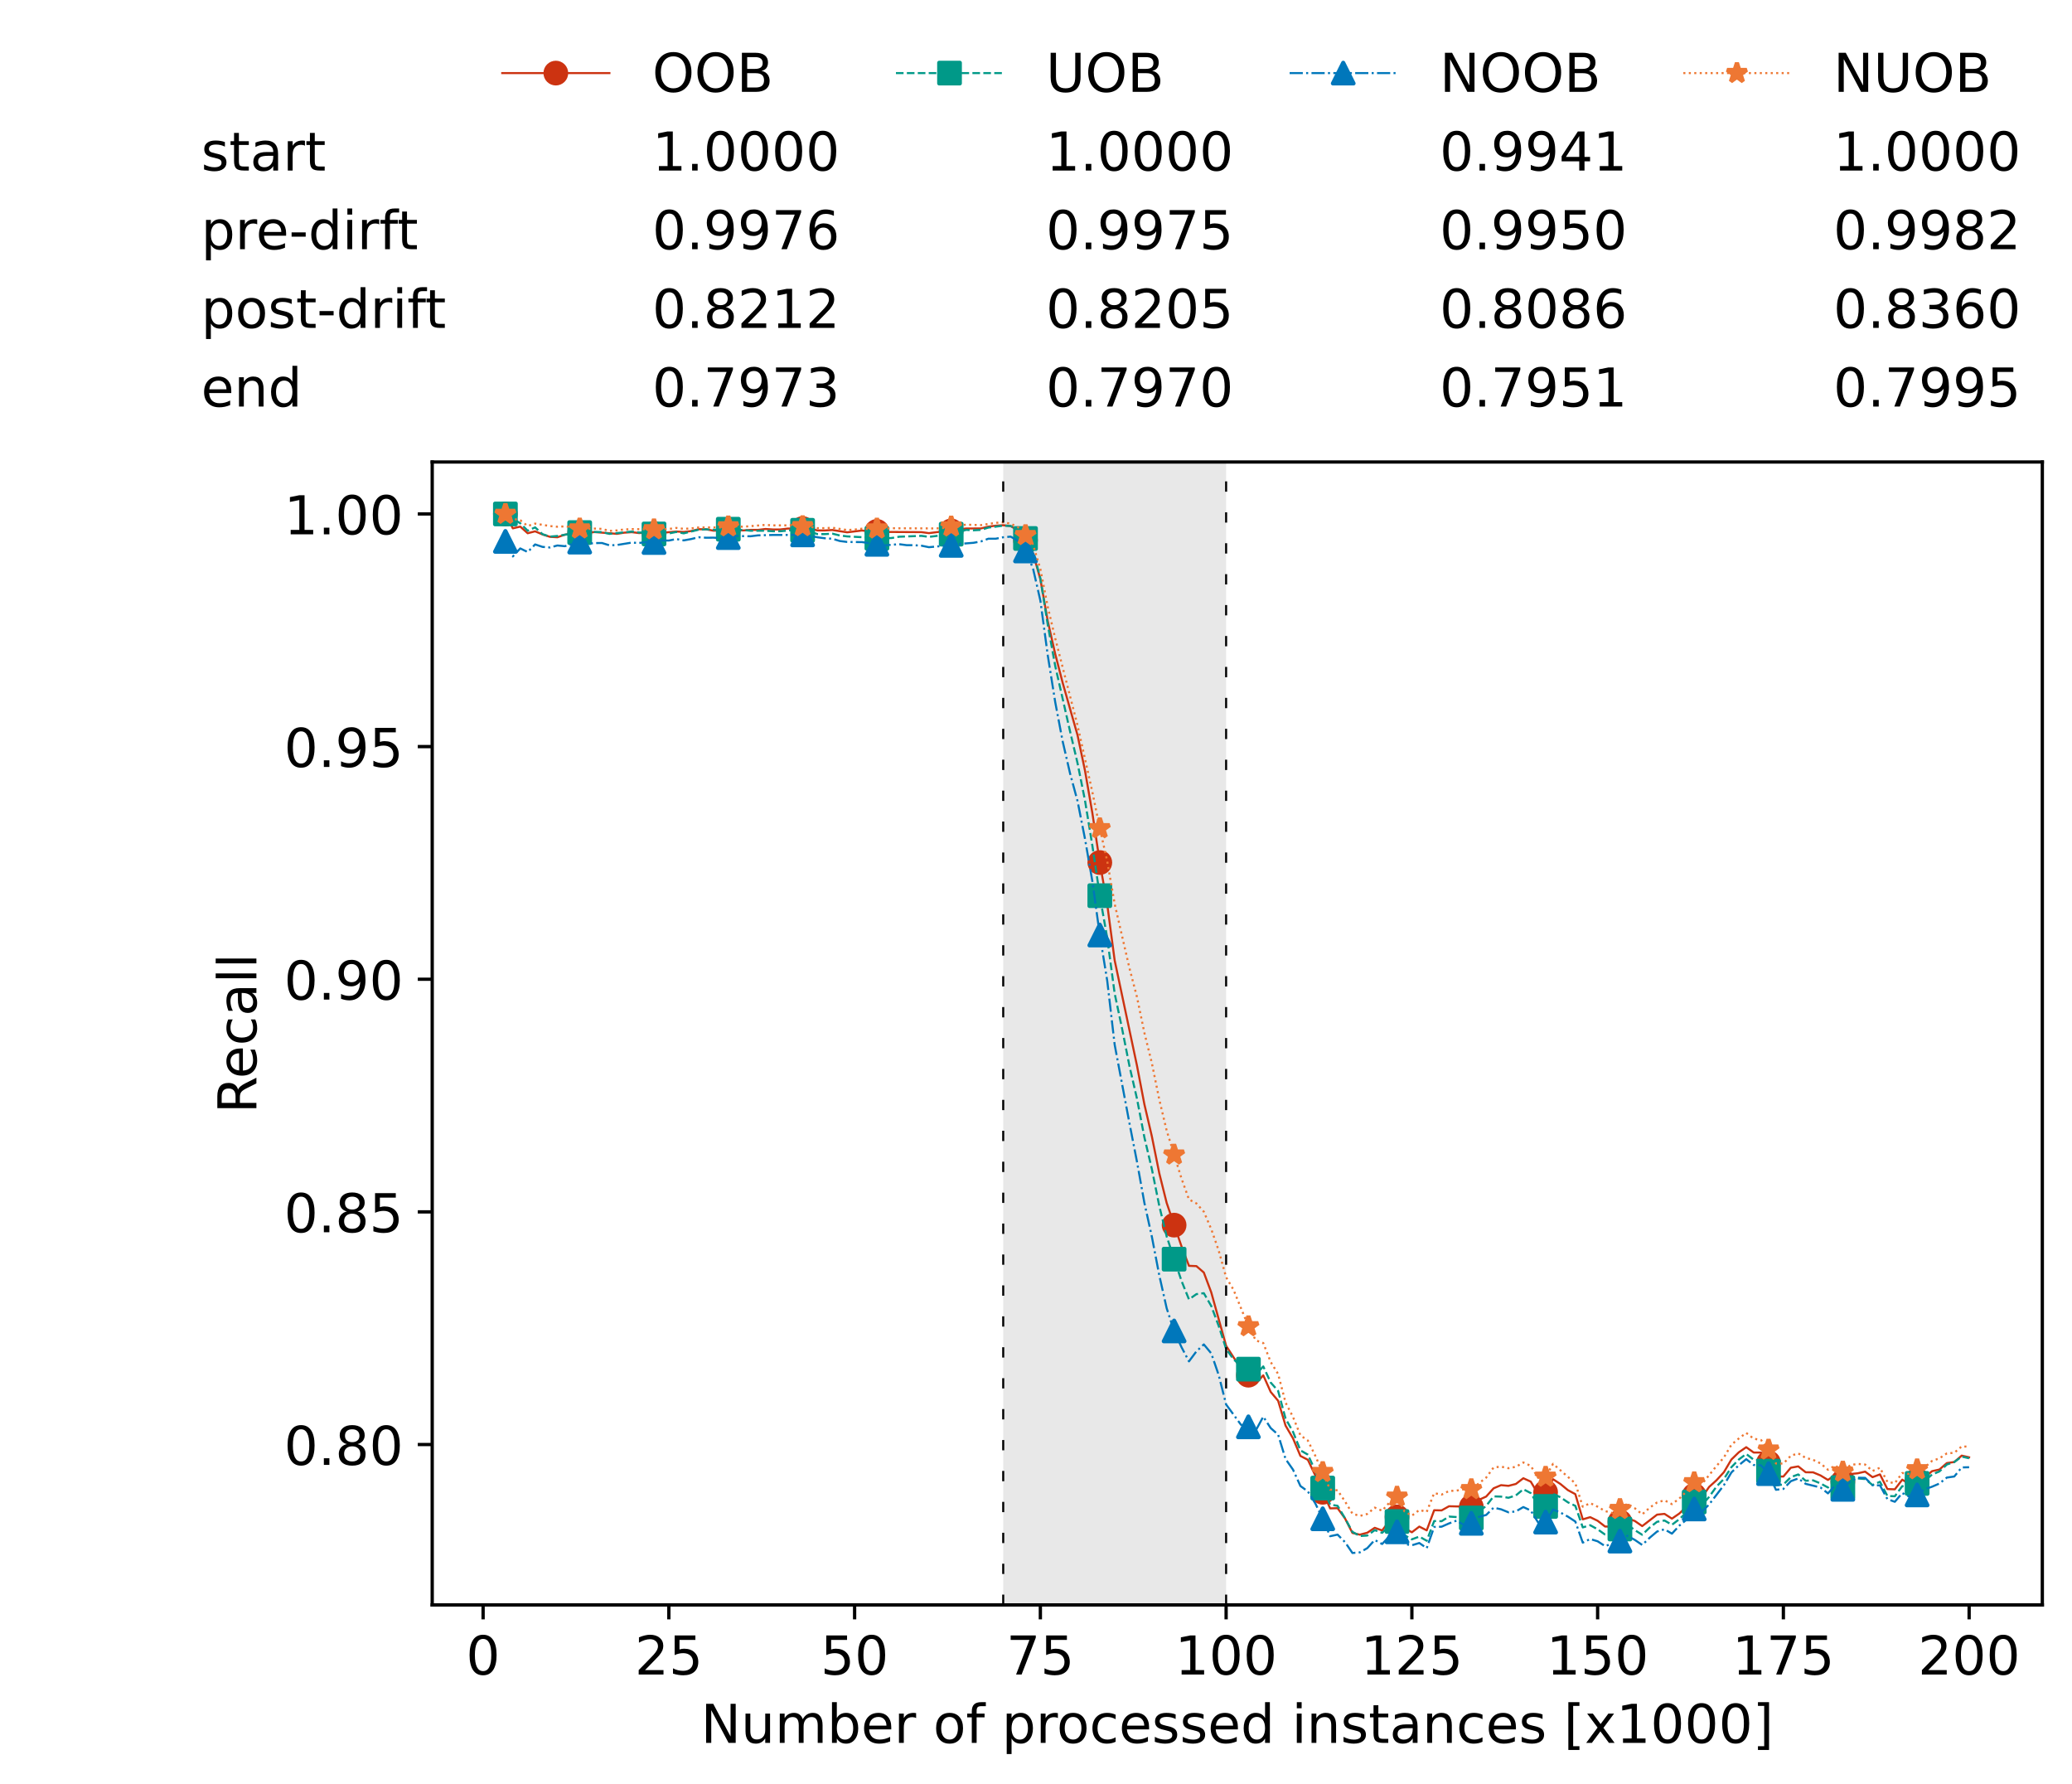 <?xml version="1.0" encoding="utf-8" standalone="no"?>
<!DOCTYPE svg PUBLIC "-//W3C//DTD SVG 1.1//EN"
  "http://www.w3.org/Graphics/SVG/1.1/DTD/svg11.dtd">
<!-- Created with matplotlib (https://matplotlib.org/) -->
<svg height="432.615pt" version="1.1" viewBox="0 0 502.65 432.615" width="502.65pt" xmlns="http://www.w3.org/2000/svg" xmlns:xlink="http://www.w3.org/1999/xlink">
 <defs>
  <style type="text/css">*{stroke-linecap:butt;stroke-linejoin:round;}</style>
 </defs>
 <g id="figure_1">
  <g id="patch_1">
   <path d="M 0 432.615 
L 502.65 432.615 
L 502.65 0 
L 0 0 
z
" style="fill:#ffffff;"/>
  </g>
  <g id="axes_1">
   <g id="patch_2">
    <path d="M 104.85 389.252 
L 495.45 389.252 
L 495.45 112.052 
L 104.85 112.052 
z
" style="fill:#ffffff;"/>
   </g>
   <g id="patch_3">
    <path clip-path="url(#p601213a96e)" d="M 297.446 389.252 
L 297.446 112.052 
L 243.372 112.052 
L 243.372 389.252 
z
" style="fill:#d3d3d3;opacity:0.5;"/>
   </g>
   <g id="matplotlib.axis_1">
    <g id="xtick_1">
     <g id="line2d_1">
      <defs>
       <path d="M 0 0 
L 0 3.5 
" id="mad443a2110" style="stroke:#000000;stroke-width:0.8;"/>
      </defs>
      <g>
       <use style="stroke:#000000;stroke-width:0.8;" x="117.197" xlink:href="#mad443a2110" y="389.252"/>
      </g>
     </g>
     <g id="text_1">
      <!-- 0 -->
      <g transform="translate(113.061 406.13)scale(0.13 -0.13)">
       <defs>
        <path d="M 31.781 66.406 
Q 24.172 66.406 20.328 58.906 
Q 16.5 51.422 16.5 36.375 
Q 16.5 21.391 20.328 13.891 
Q 24.172 6.391 31.781 6.391 
Q 39.453 6.391 43.281 13.891 
Q 47.125 21.391 47.125 36.375 
Q 47.125 51.422 43.281 58.906 
Q 39.453 66.406 31.781 66.406 
z
M 31.781 74.219 
Q 44.047 74.219 50.516 64.516 
Q 56.984 54.828 56.984 36.375 
Q 56.984 17.969 50.516 8.266 
Q 44.047 -1.422 31.781 -1.422 
Q 19.531 -1.422 13.062 8.266 
Q 6.594 17.969 6.594 36.375 
Q 6.594 54.828 13.062 64.516 
Q 19.531 74.219 31.781 74.219 
z
" id="DejaVuSans-48"/>
       </defs>
       <use xlink:href="#DejaVuSans-48"/>
      </g>
     </g>
    </g>
    <g id="xtick_2">
     <g id="line2d_2">
      <g>
       <use style="stroke:#000000;stroke-width:0.8;" x="162.259" xlink:href="#mad443a2110" y="389.252"/>
      </g>
     </g>
     <g id="text_2">
      <!-- 25 -->
      <g transform="translate(153.988 406.13)scale(0.13 -0.13)">
       <defs>
        <path d="M 19.188 8.297 
L 53.609 8.297 
L 53.609 0 
L 7.328 0 
L 7.328 8.297 
Q 12.938 14.109 22.625 23.891 
Q 32.328 33.688 34.812 36.531 
Q 39.547 41.844 41.422 45.531 
Q 43.312 49.219 43.312 52.781 
Q 43.312 58.594 39.234 62.25 
Q 35.156 65.922 28.609 65.922 
Q 23.969 65.922 18.812 64.312 
Q 13.672 62.703 7.812 59.422 
L 7.812 69.391 
Q 13.766 71.781 18.938 73 
Q 24.125 74.219 28.422 74.219 
Q 39.75 74.219 46.484 68.547 
Q 53.219 62.891 53.219 53.422 
Q 53.219 48.922 51.531 44.891 
Q 49.859 40.875 45.406 35.406 
Q 44.188 33.984 37.641 27.219 
Q 31.109 20.453 19.188 8.297 
z
" id="DejaVuSans-50"/>
        <path d="M 10.797 72.906 
L 49.516 72.906 
L 49.516 64.594 
L 19.828 64.594 
L 19.828 46.734 
Q 21.969 47.469 24.109 47.828 
Q 26.266 48.188 28.422 48.188 
Q 40.625 48.188 47.75 41.5 
Q 54.891 34.812 54.891 23.391 
Q 54.891 11.625 47.562 5.094 
Q 40.234 -1.422 26.906 -1.422 
Q 22.312 -1.422 17.547 -0.641 
Q 12.797 0.141 7.719 1.703 
L 7.719 11.625 
Q 12.109 9.234 16.797 8.062 
Q 21.484 6.891 26.703 6.891 
Q 35.156 6.891 40.078 11.328 
Q 45.016 15.766 45.016 23.391 
Q 45.016 31 40.078 35.438 
Q 35.156 39.891 26.703 39.891 
Q 22.75 39.891 18.812 39.016 
Q 14.891 38.141 10.797 36.281 
z
" id="DejaVuSans-53"/>
       </defs>
       <use xlink:href="#DejaVuSans-50"/>
       <use x="63.623" xlink:href="#DejaVuSans-53"/>
      </g>
     </g>
    </g>
    <g id="xtick_3">
     <g id="line2d_3">
      <g>
       <use style="stroke:#000000;stroke-width:0.8;" x="207.322" xlink:href="#mad443a2110" y="389.252"/>
      </g>
     </g>
     <g id="text_3">
      <!-- 50 -->
      <g transform="translate(199.05 406.13)scale(0.13 -0.13)">
       <use xlink:href="#DejaVuSans-53"/>
       <use x="63.623" xlink:href="#DejaVuSans-48"/>
      </g>
     </g>
    </g>
    <g id="xtick_4">
     <g id="line2d_4">
      <g>
       <use style="stroke:#000000;stroke-width:0.8;" x="252.384" xlink:href="#mad443a2110" y="389.252"/>
      </g>
     </g>
     <g id="text_4">
      <!-- 75 -->
      <g transform="translate(244.113 406.13)scale(0.13 -0.13)">
       <defs>
        <path d="M 8.203 72.906 
L 55.078 72.906 
L 55.078 68.703 
L 28.609 0 
L 18.312 0 
L 43.219 64.594 
L 8.203 64.594 
z
" id="DejaVuSans-55"/>
       </defs>
       <use xlink:href="#DejaVuSans-55"/>
       <use x="63.623" xlink:href="#DejaVuSans-53"/>
      </g>
     </g>
    </g>
    <g id="xtick_5">
     <g id="line2d_5">
      <g>
       <use style="stroke:#000000;stroke-width:0.8;" x="297.446" xlink:href="#mad443a2110" y="389.252"/>
      </g>
     </g>
     <g id="text_5">
      <!-- 100 -->
      <g transform="translate(285.039 406.13)scale(0.13 -0.13)">
       <defs>
        <path d="M 12.406 8.297 
L 28.516 8.297 
L 28.516 63.922 
L 10.984 60.406 
L 10.984 69.391 
L 28.422 72.906 
L 38.281 72.906 
L 38.281 8.297 
L 54.391 8.297 
L 54.391 0 
L 12.406 0 
z
" id="DejaVuSans-49"/>
       </defs>
       <use xlink:href="#DejaVuSans-49"/>
       <use x="63.623" xlink:href="#DejaVuSans-48"/>
       <use x="127.246" xlink:href="#DejaVuSans-48"/>
      </g>
     </g>
    </g>
    <g id="xtick_6">
     <g id="line2d_6">
      <g>
       <use style="stroke:#000000;stroke-width:0.8;" x="342.509" xlink:href="#mad443a2110" y="389.252"/>
      </g>
     </g>
     <g id="text_6">
      <!-- 125 -->
      <g transform="translate(330.102 406.13)scale(0.13 -0.13)">
       <use xlink:href="#DejaVuSans-49"/>
       <use x="63.623" xlink:href="#DejaVuSans-50"/>
       <use x="127.246" xlink:href="#DejaVuSans-53"/>
      </g>
     </g>
    </g>
    <g id="xtick_7">
     <g id="line2d_7">
      <g>
       <use style="stroke:#000000;stroke-width:0.8;" x="387.571" xlink:href="#mad443a2110" y="389.252"/>
      </g>
     </g>
     <g id="text_7">
      <!-- 150 -->
      <g transform="translate(375.164 406.13)scale(0.13 -0.13)">
       <use xlink:href="#DejaVuSans-49"/>
       <use x="63.623" xlink:href="#DejaVuSans-53"/>
       <use x="127.246" xlink:href="#DejaVuSans-48"/>
      </g>
     </g>
    </g>
    <g id="xtick_8">
     <g id="line2d_8">
      <g>
       <use style="stroke:#000000;stroke-width:0.8;" x="432.633" xlink:href="#mad443a2110" y="389.252"/>
      </g>
     </g>
     <g id="text_8">
      <!-- 175 -->
      <g transform="translate(420.226 406.13)scale(0.13 -0.13)">
       <use xlink:href="#DejaVuSans-49"/>
       <use x="63.623" xlink:href="#DejaVuSans-55"/>
       <use x="127.246" xlink:href="#DejaVuSans-53"/>
      </g>
     </g>
    </g>
    <g id="xtick_9">
     <g id="line2d_9">
      <g>
       <use style="stroke:#000000;stroke-width:0.8;" x="477.695" xlink:href="#mad443a2110" y="389.252"/>
      </g>
     </g>
     <g id="text_9">
      <!-- 200 -->
      <g transform="translate(465.289 406.13)scale(0.13 -0.13)">
       <use xlink:href="#DejaVuSans-50"/>
       <use x="63.623" xlink:href="#DejaVuSans-48"/>
       <use x="127.246" xlink:href="#DejaVuSans-48"/>
      </g>
     </g>
    </g>
    <g id="text_10">
     <!-- Number of processed instances [x1000] -->
     <g transform="translate(170.025 422.711)scale(0.13 -0.13)">
      <defs>
       <path d="M 9.812 72.906 
L 23.094 72.906 
L 55.422 11.922 
L 55.422 72.906 
L 64.984 72.906 
L 64.984 0 
L 51.703 0 
L 19.391 60.984 
L 19.391 0 
L 9.812 0 
z
" id="DejaVuSans-78"/>
       <path d="M 8.5 21.578 
L 8.5 54.688 
L 17.484 54.688 
L 17.484 21.922 
Q 17.484 14.156 20.5 10.266 
Q 23.531 6.391 29.594 6.391 
Q 36.859 6.391 41.078 11.031 
Q 45.312 15.672 45.312 23.688 
L 45.312 54.688 
L 54.297 54.688 
L 54.297 0 
L 45.312 0 
L 45.312 8.406 
Q 42.047 3.422 37.719 1 
Q 33.406 -1.422 27.688 -1.422 
Q 18.266 -1.422 13.375 4.438 
Q 8.5 10.297 8.5 21.578 
z
M 31.109 56 
z
" id="DejaVuSans-117"/>
       <path d="M 52 44.188 
Q 55.375 50.25 60.062 53.125 
Q 64.75 56 71.094 56 
Q 79.641 56 84.281 50.016 
Q 88.922 44.047 88.922 33.016 
L 88.922 0 
L 79.891 0 
L 79.891 32.719 
Q 79.891 40.578 77.094 44.375 
Q 74.312 48.188 68.609 48.188 
Q 61.625 48.188 57.562 43.547 
Q 53.516 38.922 53.516 30.906 
L 53.516 0 
L 44.484 0 
L 44.484 32.719 
Q 44.484 40.625 41.703 44.406 
Q 38.922 48.188 33.109 48.188 
Q 26.219 48.188 22.156 43.531 
Q 18.109 38.875 18.109 30.906 
L 18.109 0 
L 9.078 0 
L 9.078 54.688 
L 18.109 54.688 
L 18.109 46.188 
Q 21.188 51.219 25.484 53.609 
Q 29.781 56 35.688 56 
Q 41.656 56 45.828 52.969 
Q 50 49.953 52 44.188 
z
" id="DejaVuSans-109"/>
       <path d="M 48.688 27.297 
Q 48.688 37.203 44.609 42.844 
Q 40.531 48.484 33.406 48.484 
Q 26.266 48.484 22.188 42.844 
Q 18.109 37.203 18.109 27.297 
Q 18.109 17.391 22.188 11.75 
Q 26.266 6.109 33.406 6.109 
Q 40.531 6.109 44.609 11.75 
Q 48.688 17.391 48.688 27.297 
z
M 18.109 46.391 
Q 20.953 51.266 25.266 53.625 
Q 29.594 56 35.594 56 
Q 45.562 56 51.781 48.094 
Q 58.016 40.188 58.016 27.297 
Q 58.016 14.406 51.781 6.484 
Q 45.562 -1.422 35.594 -1.422 
Q 29.594 -1.422 25.266 0.953 
Q 20.953 3.328 18.109 8.203 
L 18.109 0 
L 9.078 0 
L 9.078 75.984 
L 18.109 75.984 
z
" id="DejaVuSans-98"/>
       <path d="M 56.203 29.594 
L 56.203 25.203 
L 14.891 25.203 
Q 15.484 15.922 20.484 11.062 
Q 25.484 6.203 34.422 6.203 
Q 39.594 6.203 44.453 7.469 
Q 49.312 8.734 54.109 11.281 
L 54.109 2.781 
Q 49.266 0.734 44.188 -0.344 
Q 39.109 -1.422 33.891 -1.422 
Q 20.797 -1.422 13.156 6.188 
Q 5.516 13.812 5.516 26.812 
Q 5.516 40.234 12.766 48.109 
Q 20.016 56 32.328 56 
Q 43.359 56 49.781 48.891 
Q 56.203 41.797 56.203 29.594 
z
M 47.219 32.234 
Q 47.125 39.594 43.094 43.984 
Q 39.062 48.391 32.422 48.391 
Q 24.906 48.391 20.391 44.141 
Q 15.875 39.891 15.188 32.172 
z
" id="DejaVuSans-101"/>
       <path d="M 41.109 46.297 
Q 39.594 47.172 37.812 47.578 
Q 36.031 48 33.891 48 
Q 26.266 48 22.188 43.047 
Q 18.109 38.094 18.109 28.812 
L 18.109 0 
L 9.078 0 
L 9.078 54.688 
L 18.109 54.688 
L 18.109 46.188 
Q 20.953 51.172 25.484 53.578 
Q 30.031 56 36.531 56 
Q 37.453 56 38.578 55.875 
Q 39.703 55.766 41.062 55.516 
z
" id="DejaVuSans-114"/>
       <path id="DejaVuSans-32"/>
       <path d="M 30.609 48.391 
Q 23.391 48.391 19.188 42.75 
Q 14.984 37.109 14.984 27.297 
Q 14.984 17.484 19.156 11.844 
Q 23.344 6.203 30.609 6.203 
Q 37.797 6.203 41.984 11.859 
Q 46.188 17.531 46.188 27.297 
Q 46.188 37.016 41.984 42.703 
Q 37.797 48.391 30.609 48.391 
z
M 30.609 56 
Q 42.328 56 49.016 48.375 
Q 55.719 40.766 55.719 27.297 
Q 55.719 13.875 49.016 6.219 
Q 42.328 -1.422 30.609 -1.422 
Q 18.844 -1.422 12.172 6.219 
Q 5.516 13.875 5.516 27.297 
Q 5.516 40.766 12.172 48.375 
Q 18.844 56 30.609 56 
z
" id="DejaVuSans-111"/>
       <path d="M 37.109 75.984 
L 37.109 68.5 
L 28.516 68.5 
Q 23.688 68.5 21.797 66.547 
Q 19.922 64.594 19.922 59.516 
L 19.922 54.688 
L 34.719 54.688 
L 34.719 47.703 
L 19.922 47.703 
L 19.922 0 
L 10.891 0 
L 10.891 47.703 
L 2.297 47.703 
L 2.297 54.688 
L 10.891 54.688 
L 10.891 58.5 
Q 10.891 67.625 15.141 71.797 
Q 19.391 75.984 28.609 75.984 
z
" id="DejaVuSans-102"/>
       <path d="M 18.109 8.203 
L 18.109 -20.797 
L 9.078 -20.797 
L 9.078 54.688 
L 18.109 54.688 
L 18.109 46.391 
Q 20.953 51.266 25.266 53.625 
Q 29.594 56 35.594 56 
Q 45.562 56 51.781 48.094 
Q 58.016 40.188 58.016 27.297 
Q 58.016 14.406 51.781 6.484 
Q 45.562 -1.422 35.594 -1.422 
Q 29.594 -1.422 25.266 0.953 
Q 20.953 3.328 18.109 8.203 
z
M 48.688 27.297 
Q 48.688 37.203 44.609 42.844 
Q 40.531 48.484 33.406 48.484 
Q 26.266 48.484 22.188 42.844 
Q 18.109 37.203 18.109 27.297 
Q 18.109 17.391 22.188 11.75 
Q 26.266 6.109 33.406 6.109 
Q 40.531 6.109 44.609 11.75 
Q 48.688 17.391 48.688 27.297 
z
" id="DejaVuSans-112"/>
       <path d="M 48.781 52.594 
L 48.781 44.188 
Q 44.969 46.297 41.141 47.344 
Q 37.312 48.391 33.406 48.391 
Q 24.656 48.391 19.812 42.844 
Q 14.984 37.312 14.984 27.297 
Q 14.984 17.281 19.812 11.734 
Q 24.656 6.203 33.406 6.203 
Q 37.312 6.203 41.141 7.25 
Q 44.969 8.297 48.781 10.406 
L 48.781 2.094 
Q 45.016 0.344 40.984 -0.531 
Q 36.969 -1.422 32.422 -1.422 
Q 20.062 -1.422 12.781 6.344 
Q 5.516 14.109 5.516 27.297 
Q 5.516 40.672 12.859 48.328 
Q 20.219 56 33.016 56 
Q 37.156 56 41.109 55.141 
Q 45.062 54.297 48.781 52.594 
z
" id="DejaVuSans-99"/>
       <path d="M 44.281 53.078 
L 44.281 44.578 
Q 40.484 46.531 36.375 47.5 
Q 32.281 48.484 27.875 48.484 
Q 21.188 48.484 17.844 46.438 
Q 14.5 44.391 14.5 40.281 
Q 14.5 37.156 16.891 35.375 
Q 19.281 33.594 26.516 31.984 
L 29.594 31.297 
Q 39.156 29.25 43.188 25.516 
Q 47.219 21.781 47.219 15.094 
Q 47.219 7.469 41.188 3.016 
Q 35.156 -1.422 24.609 -1.422 
Q 20.219 -1.422 15.453 -0.562 
Q 10.688 0.297 5.422 2 
L 5.422 11.281 
Q 10.406 8.688 15.234 7.391 
Q 20.062 6.109 24.812 6.109 
Q 31.156 6.109 34.562 8.281 
Q 37.984 10.453 37.984 14.406 
Q 37.984 18.062 35.516 20.016 
Q 33.062 21.969 24.703 23.781 
L 21.578 24.516 
Q 13.234 26.266 9.516 29.906 
Q 5.812 33.547 5.812 39.891 
Q 5.812 47.609 11.281 51.797 
Q 16.75 56 26.812 56 
Q 31.781 56 36.172 55.266 
Q 40.578 54.547 44.281 53.078 
z
" id="DejaVuSans-115"/>
       <path d="M 45.406 46.391 
L 45.406 75.984 
L 54.391 75.984 
L 54.391 0 
L 45.406 0 
L 45.406 8.203 
Q 42.578 3.328 38.25 0.953 
Q 33.938 -1.422 27.875 -1.422 
Q 17.969 -1.422 11.734 6.484 
Q 5.516 14.406 5.516 27.297 
Q 5.516 40.188 11.734 48.094 
Q 17.969 56 27.875 56 
Q 33.938 56 38.25 53.625 
Q 42.578 51.266 45.406 46.391 
z
M 14.797 27.297 
Q 14.797 17.391 18.875 11.75 
Q 22.953 6.109 30.078 6.109 
Q 37.203 6.109 41.297 11.75 
Q 45.406 17.391 45.406 27.297 
Q 45.406 37.203 41.297 42.844 
Q 37.203 48.484 30.078 48.484 
Q 22.953 48.484 18.875 42.844 
Q 14.797 37.203 14.797 27.297 
z
" id="DejaVuSans-100"/>
       <path d="M 9.422 54.688 
L 18.406 54.688 
L 18.406 0 
L 9.422 0 
z
M 9.422 75.984 
L 18.406 75.984 
L 18.406 64.594 
L 9.422 64.594 
z
" id="DejaVuSans-105"/>
       <path d="M 54.891 33.016 
L 54.891 0 
L 45.906 0 
L 45.906 32.719 
Q 45.906 40.484 42.875 44.328 
Q 39.844 48.188 33.797 48.188 
Q 26.516 48.188 22.312 43.547 
Q 18.109 38.922 18.109 30.906 
L 18.109 0 
L 9.078 0 
L 9.078 54.688 
L 18.109 54.688 
L 18.109 46.188 
Q 21.344 51.125 25.703 53.562 
Q 30.078 56 35.797 56 
Q 45.219 56 50.047 50.172 
Q 54.891 44.344 54.891 33.016 
z
" id="DejaVuSans-110"/>
       <path d="M 18.312 70.219 
L 18.312 54.688 
L 36.812 54.688 
L 36.812 47.703 
L 18.312 47.703 
L 18.312 18.016 
Q 18.312 11.328 20.141 9.422 
Q 21.969 7.516 27.594 7.516 
L 36.812 7.516 
L 36.812 0 
L 27.594 0 
Q 17.188 0 13.234 3.875 
Q 9.281 7.766 9.281 18.016 
L 9.281 47.703 
L 2.688 47.703 
L 2.688 54.688 
L 9.281 54.688 
L 9.281 70.219 
z
" id="DejaVuSans-116"/>
       <path d="M 34.281 27.484 
Q 23.391 27.484 19.188 25 
Q 14.984 22.516 14.984 16.5 
Q 14.984 11.719 18.141 8.906 
Q 21.297 6.109 26.703 6.109 
Q 34.188 6.109 38.703 11.406 
Q 43.219 16.703 43.219 25.484 
L 43.219 27.484 
z
M 52.203 31.203 
L 52.203 0 
L 43.219 0 
L 43.219 8.297 
Q 40.141 3.328 35.547 0.953 
Q 30.953 -1.422 24.312 -1.422 
Q 15.922 -1.422 10.953 3.297 
Q 6 8.016 6 15.922 
Q 6 25.141 12.172 29.828 
Q 18.359 34.516 30.609 34.516 
L 43.219 34.516 
L 43.219 35.406 
Q 43.219 41.609 39.141 45 
Q 35.062 48.391 27.688 48.391 
Q 23 48.391 18.547 47.266 
Q 14.109 46.141 10.016 43.891 
L 10.016 52.203 
Q 14.938 54.109 19.578 55.047 
Q 24.219 56 28.609 56 
Q 40.484 56 46.344 49.844 
Q 52.203 43.703 52.203 31.203 
z
" id="DejaVuSans-97"/>
       <path d="M 8.594 75.984 
L 29.297 75.984 
L 29.297 69 
L 17.578 69 
L 17.578 -6.203 
L 29.297 -6.203 
L 29.297 -13.188 
L 8.594 -13.188 
z
" id="DejaVuSans-91"/>
       <path d="M 54.891 54.688 
L 35.109 28.078 
L 55.906 0 
L 45.312 0 
L 29.391 21.484 
L 13.484 0 
L 2.875 0 
L 24.125 28.609 
L 4.688 54.688 
L 15.281 54.688 
L 29.781 35.203 
L 44.281 54.688 
z
" id="DejaVuSans-120"/>
       <path d="M 30.422 75.984 
L 30.422 -13.188 
L 9.719 -13.188 
L 9.719 -6.203 
L 21.391 -6.203 
L 21.391 69 
L 9.719 69 
L 9.719 75.984 
z
" id="DejaVuSans-93"/>
      </defs>
      <use xlink:href="#DejaVuSans-78"/>
      <use x="74.805" xlink:href="#DejaVuSans-117"/>
      <use x="138.184" xlink:href="#DejaVuSans-109"/>
      <use x="235.596" xlink:href="#DejaVuSans-98"/>
      <use x="299.072" xlink:href="#DejaVuSans-101"/>
      <use x="360.596" xlink:href="#DejaVuSans-114"/>
      <use x="401.709" xlink:href="#DejaVuSans-32"/>
      <use x="433.496" xlink:href="#DejaVuSans-111"/>
      <use x="494.678" xlink:href="#DejaVuSans-102"/>
      <use x="529.883" xlink:href="#DejaVuSans-32"/>
      <use x="561.67" xlink:href="#DejaVuSans-112"/>
      <use x="625.146" xlink:href="#DejaVuSans-114"/>
      <use x="664.01" xlink:href="#DejaVuSans-111"/>
      <use x="725.191" xlink:href="#DejaVuSans-99"/>
      <use x="780.172" xlink:href="#DejaVuSans-101"/>
      <use x="841.695" xlink:href="#DejaVuSans-115"/>
      <use x="893.795" xlink:href="#DejaVuSans-115"/>
      <use x="945.895" xlink:href="#DejaVuSans-101"/>
      <use x="1007.418" xlink:href="#DejaVuSans-100"/>
      <use x="1070.895" xlink:href="#DejaVuSans-32"/>
      <use x="1102.682" xlink:href="#DejaVuSans-105"/>
      <use x="1130.465" xlink:href="#DejaVuSans-110"/>
      <use x="1193.844" xlink:href="#DejaVuSans-115"/>
      <use x="1245.943" xlink:href="#DejaVuSans-116"/>
      <use x="1285.152" xlink:href="#DejaVuSans-97"/>
      <use x="1346.432" xlink:href="#DejaVuSans-110"/>
      <use x="1409.811" xlink:href="#DejaVuSans-99"/>
      <use x="1464.791" xlink:href="#DejaVuSans-101"/>
      <use x="1526.314" xlink:href="#DejaVuSans-115"/>
      <use x="1578.414" xlink:href="#DejaVuSans-32"/>
      <use x="1610.201" xlink:href="#DejaVuSans-91"/>
      <use x="1649.215" xlink:href="#DejaVuSans-120"/>
      <use x="1708.395" xlink:href="#DejaVuSans-49"/>
      <use x="1772.018" xlink:href="#DejaVuSans-48"/>
      <use x="1835.641" xlink:href="#DejaVuSans-48"/>
      <use x="1899.264" xlink:href="#DejaVuSans-48"/>
      <use x="1962.887" xlink:href="#DejaVuSans-93"/>
     </g>
    </g>
   </g>
   <g id="matplotlib.axis_2">
    <g id="ytick_1">
     <g id="line2d_10">
      <defs>
       <path d="M 0 0 
L -3.5 0 
" id="mcc54543560" style="stroke:#000000;stroke-width:0.8;"/>
      </defs>
      <g>
       <use style="stroke:#000000;stroke-width:0.8;" x="104.85" xlink:href="#mcc54543560" y="350.347"/>
      </g>
     </g>
     <g id="text_11">
      <!-- 0.80 -->
      <g transform="translate(68.905 355.286)scale(0.13 -0.13)">
       <defs>
        <path d="M 10.688 12.406 
L 21 12.406 
L 21 0 
L 10.688 0 
z
" id="DejaVuSans-46"/>
        <path d="M 31.781 34.625 
Q 24.75 34.625 20.719 30.859 
Q 16.703 27.094 16.703 20.516 
Q 16.703 13.922 20.719 10.156 
Q 24.75 6.391 31.781 6.391 
Q 38.812 6.391 42.859 10.172 
Q 46.922 13.969 46.922 20.516 
Q 46.922 27.094 42.891 30.859 
Q 38.875 34.625 31.781 34.625 
z
M 21.922 38.812 
Q 15.578 40.375 12.031 44.719 
Q 8.5 49.078 8.5 55.328 
Q 8.5 64.062 14.719 69.141 
Q 20.953 74.219 31.781 74.219 
Q 42.672 74.219 48.875 69.141 
Q 55.078 64.062 55.078 55.328 
Q 55.078 49.078 51.531 44.719 
Q 48 40.375 41.703 38.812 
Q 48.828 37.156 52.797 32.312 
Q 56.781 27.484 56.781 20.516 
Q 56.781 9.906 50.312 4.234 
Q 43.844 -1.422 31.781 -1.422 
Q 19.734 -1.422 13.25 4.234 
Q 6.781 9.906 6.781 20.516 
Q 6.781 27.484 10.781 32.312 
Q 14.797 37.156 21.922 38.812 
z
M 18.312 54.391 
Q 18.312 48.734 21.844 45.562 
Q 25.391 42.391 31.781 42.391 
Q 38.141 42.391 41.719 45.562 
Q 45.312 48.734 45.312 54.391 
Q 45.312 60.062 41.719 63.234 
Q 38.141 66.406 31.781 66.406 
Q 25.391 66.406 21.844 63.234 
Q 18.312 60.062 18.312 54.391 
z
" id="DejaVuSans-56"/>
       </defs>
       <use xlink:href="#DejaVuSans-48"/>
       <use x="63.623" xlink:href="#DejaVuSans-46"/>
       <use x="95.41" xlink:href="#DejaVuSans-56"/>
       <use x="159.033" xlink:href="#DejaVuSans-48"/>
      </g>
     </g>
    </g>
    <g id="ytick_2">
     <g id="line2d_11">
      <g>
       <use style="stroke:#000000;stroke-width:0.8;" x="104.85" xlink:href="#mcc54543560" y="293.923"/>
      </g>
     </g>
     <g id="text_12">
      <!-- 0.85 -->
      <g transform="translate(68.905 298.862)scale(0.13 -0.13)">
       <use xlink:href="#DejaVuSans-48"/>
       <use x="63.623" xlink:href="#DejaVuSans-46"/>
       <use x="95.41" xlink:href="#DejaVuSans-56"/>
       <use x="159.033" xlink:href="#DejaVuSans-53"/>
      </g>
     </g>
    </g>
    <g id="ytick_3">
     <g id="line2d_12">
      <g>
       <use style="stroke:#000000;stroke-width:0.8;" x="104.85" xlink:href="#mcc54543560" y="237.499"/>
      </g>
     </g>
     <g id="text_13">
      <!-- 0.90 -->
      <g transform="translate(68.905 242.438)scale(0.13 -0.13)">
       <defs>
        <path d="M 10.984 1.516 
L 10.984 10.5 
Q 14.703 8.734 18.5 7.812 
Q 22.312 6.891 25.984 6.891 
Q 35.75 6.891 40.891 13.453 
Q 46.047 20.016 46.781 33.406 
Q 43.953 29.203 39.594 26.953 
Q 35.25 24.703 29.984 24.703 
Q 19.047 24.703 12.672 31.312 
Q 6.297 37.938 6.297 49.422 
Q 6.297 60.641 12.938 67.422 
Q 19.578 74.219 30.609 74.219 
Q 43.266 74.219 49.922 64.516 
Q 56.594 54.828 56.594 36.375 
Q 56.594 19.141 48.406 8.859 
Q 40.234 -1.422 26.422 -1.422 
Q 22.703 -1.422 18.891 -0.688 
Q 15.094 0.047 10.984 1.516 
z
M 30.609 32.422 
Q 37.25 32.422 41.125 36.953 
Q 45.016 41.5 45.016 49.422 
Q 45.016 57.281 41.125 61.844 
Q 37.25 66.406 30.609 66.406 
Q 23.969 66.406 20.094 61.844 
Q 16.219 57.281 16.219 49.422 
Q 16.219 41.5 20.094 36.953 
Q 23.969 32.422 30.609 32.422 
z
" id="DejaVuSans-57"/>
       </defs>
       <use xlink:href="#DejaVuSans-48"/>
       <use x="63.623" xlink:href="#DejaVuSans-46"/>
       <use x="95.41" xlink:href="#DejaVuSans-57"/>
       <use x="159.033" xlink:href="#DejaVuSans-48"/>
      </g>
     </g>
    </g>
    <g id="ytick_4">
     <g id="line2d_13">
      <g>
       <use style="stroke:#000000;stroke-width:0.8;" x="104.85" xlink:href="#mcc54543560" y="181.076"/>
      </g>
     </g>
     <g id="text_14">
      <!-- 0.95 -->
      <g transform="translate(68.905 186.014)scale(0.13 -0.13)">
       <use xlink:href="#DejaVuSans-48"/>
       <use x="63.623" xlink:href="#DejaVuSans-46"/>
       <use x="95.41" xlink:href="#DejaVuSans-57"/>
       <use x="159.033" xlink:href="#DejaVuSans-53"/>
      </g>
     </g>
    </g>
    <g id="ytick_5">
     <g id="line2d_14">
      <g>
       <use style="stroke:#000000;stroke-width:0.8;" x="104.85" xlink:href="#mcc54543560" y="124.652"/>
      </g>
     </g>
     <g id="text_15">
      <!-- 1.00 -->
      <g transform="translate(68.905 129.591)scale(0.13 -0.13)">
       <use xlink:href="#DejaVuSans-49"/>
       <use x="63.623" xlink:href="#DejaVuSans-46"/>
       <use x="95.41" xlink:href="#DejaVuSans-48"/>
       <use x="159.033" xlink:href="#DejaVuSans-48"/>
      </g>
     </g>
    </g>
    <g id="text_16">
     <!-- Recall -->
     <g transform="translate(62.201 270.044)rotate(-90)scale(0.13 -0.13)">
      <defs>
       <path d="M 44.391 34.188 
Q 47.562 33.109 50.562 29.594 
Q 53.562 26.078 56.594 19.922 
L 66.609 0 
L 56 0 
L 46.688 18.703 
Q 43.062 26.031 39.672 28.422 
Q 36.281 30.812 30.422 30.812 
L 19.672 30.812 
L 19.672 0 
L 9.812 0 
L 9.812 72.906 
L 32.078 72.906 
Q 44.578 72.906 50.734 67.672 
Q 56.891 62.453 56.891 51.906 
Q 56.891 45.016 53.688 40.469 
Q 50.484 35.938 44.391 34.188 
z
M 19.672 64.797 
L 19.672 38.922 
L 32.078 38.922 
Q 39.203 38.922 42.844 42.219 
Q 46.484 45.516 46.484 51.906 
Q 46.484 58.297 42.844 61.547 
Q 39.203 64.797 32.078 64.797 
z
" id="DejaVuSans-82"/>
       <path d="M 9.422 75.984 
L 18.406 75.984 
L 18.406 0 
L 9.422 0 
z
" id="DejaVuSans-108"/>
      </defs>
      <use xlink:href="#DejaVuSans-82"/>
      <use x="64.982" xlink:href="#DejaVuSans-101"/>
      <use x="126.506" xlink:href="#DejaVuSans-99"/>
      <use x="181.486" xlink:href="#DejaVuSans-97"/>
      <use x="242.766" xlink:href="#DejaVuSans-108"/>
      <use x="270.549" xlink:href="#DejaVuSans-108"/>
     </g>
    </g>
   </g>
   <g id="line2d_15"/>
   <g id="line2d_16"/>
   <g id="line2d_17"/>
   <g id="line2d_18"/>
   <g id="line2d_19"/>
   <g id="line2d_20">
    <path clip-path="url(#p601213a96e)" d="M 122.605 124.652 
L 124.407 128.142 
L 126.21 127.722 
L 128.012 129.33 
L 129.815 128.864 
L 131.617 129.625 
L 133.419 130.197 
L 135.222 130.304 
L 137.024 129.676 
L 140.629 129.193 
L 142.432 129.215 
L 144.234 129.044 
L 149.642 129.473 
L 151.444 129.19 
L 153.247 129.064 
L 155.049 129.289 
L 156.852 129.169 
L 158.654 129.399 
L 164.062 128.91 
L 165.864 129.015 
L 167.667 128.801 
L 169.469 128.353 
L 171.272 128.37 
L 173.074 128.704 
L 176.679 128.576 
L 178.482 128.551 
L 180.284 128.647 
L 182.087 128.517 
L 183.889 128.517 
L 185.692 128.298 
L 187.494 128.413 
L 189.297 128.413 
L 191.099 128.195 
L 196.507 128.192 
L 198.309 128.65 
L 200.112 128.656 
L 201.914 128.544 
L 205.519 129.105 
L 209.124 128.667 
L 210.927 128.877 
L 212.729 128.877 
L 214.532 129.009 
L 223.544 129.062 
L 225.347 129.306 
L 234.359 128.175 
L 237.964 128.167 
L 239.767 127.727 
L 241.569 127.497 
L 243.372 127.381 
L 245.174 127.581 
L 246.976 128.688 
L 248.779 131.053 
L 250.581 134.104 
L 252.384 140.476 
L 254.186 150.676 
L 255.989 158.62 
L 257.791 165.59 
L 261.396 178.283 
L 263.199 186.852 
L 265.001 197.204 
L 266.804 209.197 
L 268.606 219.372 
L 270.409 232.928 
L 275.816 258.428 
L 277.619 267.832 
L 279.421 275.559 
L 281.224 284.523 
L 283.026 291.751 
L 286.631 302.302 
L 288.434 307.006 
L 290.236 307.074 
L 292.039 308.633 
L 293.841 313.448 
L 297.446 326.402 
L 301.051 331.985 
L 302.854 333.534 
L 304.656 335.549 
L 306.459 333.563 
L 308.261 337.589 
L 310.064 339.74 
L 311.866 345.756 
L 313.669 348.843 
L 315.471 353.12 
L 317.274 354.046 
L 319.076 357.843 
L 322.681 365.833 
L 324.484 365.787 
L 326.286 368.26 
L 328.089 371.793 
L 329.891 372.211 
L 331.694 371.739 
L 333.496 370.545 
L 335.299 371.19 
L 337.101 368.813 
L 338.904 367.895 
L 340.706 370.624 
L 342.509 371.629 
L 344.311 370.253 
L 346.114 371.163 
L 347.916 366.286 
L 349.719 366.322 
L 351.521 365.315 
L 356.928 365.444 
L 358.731 363.783 
L 360.533 362.965 
L 362.336 360.964 
L 364.138 360.203 
L 365.941 360.369 
L 367.743 359.908 
L 369.546 358.522 
L 371.348 359.342 
L 373.151 362.377 
L 374.953 361.916 
L 376.756 358.757 
L 378.558 359.928 
L 380.361 361.411 
L 382.163 362.379 
L 383.966 368.495 
L 385.768 367.962 
L 387.571 368.841 
L 389.373 370.234 
L 391.176 370.269 
L 392.978 369.101 
L 394.781 368.253 
L 396.583 368.883 
L 398.386 370.13 
L 401.991 367.354 
L 403.793 367.165 
L 405.596 368.321 
L 407.398 367.074 
L 409.201 365.355 
L 411.003 362.675 
L 412.806 363.276 
L 414.608 360.638 
L 416.411 359.013 
L 418.213 357.046 
L 420.016 353.991 
L 421.818 352.235 
L 423.621 350.994 
L 425.423 352.284 
L 427.226 352.298 
L 429.028 354.747 
L 430.831 358.087 
L 432.633 358.11 
L 434.436 355.974 
L 436.238 355.649 
L 438.041 357.075 
L 439.843 357.091 
L 441.646 357.847 
L 443.448 358.937 
L 445.251 357.685 
L 447.053 359.323 
L 448.856 357.498 
L 450.658 357.325 
L 452.461 356.919 
L 454.263 358.26 
L 456.066 357.588 
L 457.868 361.145 
L 459.671 361.211 
L 461.473 358.867 
L 463.276 359.99 
L 465.078 358.965 
L 466.881 358.406 
L 468.683 356.812 
L 470.485 356.412 
L 472.288 354.846 
L 474.09 354.585 
L 475.893 353.037 
L 477.695 353.446 
L 477.695 353.446 
" style="fill:none;stroke:#cc3311;stroke-linecap:square;stroke-width:0.5;"/>
    <defs>
     <path d="M 0 2.5 
C 0.663 2.5 1.299 2.237 1.768 1.768 
C 2.237 1.299 2.5 0.663 2.5 0 
C 2.5 -0.663 2.237 -1.299 1.768 -1.768 
C 1.299 -2.237 0.663 -2.5 0 -2.5 
C -0.663 -2.5 -1.299 -2.237 -1.768 -1.768 
C -2.237 -1.299 -2.5 -0.663 -2.5 0 
C -2.5 0.663 -2.237 1.299 -1.768 1.768 
C -1.299 2.237 -0.663 2.5 0 2.5 
z
" id="m7657a34237" style="stroke:#cc3311;"/>
    </defs>
    <g clip-path="url(#p601213a96e)">
     <use style="fill:#cc3311;stroke:#cc3311;" x="122.605" xlink:href="#m7657a34237" y="124.652"/>
     <use style="fill:#cc3311;stroke:#cc3311;" x="140.629" xlink:href="#m7657a34237" y="129.193"/>
     <use style="fill:#cc3311;stroke:#cc3311;" x="158.654" xlink:href="#m7657a34237" y="129.399"/>
     <use style="fill:#cc3311;stroke:#cc3311;" x="176.679" xlink:href="#m7657a34237" y="128.576"/>
     <use style="fill:#cc3311;stroke:#cc3311;" x="194.704" xlink:href="#m7657a34237" y="128.188"/>
     <use style="fill:#cc3311;stroke:#cc3311;" x="212.729" xlink:href="#m7657a34237" y="128.877"/>
     <use style="fill:#cc3311;stroke:#cc3311;" x="230.754" xlink:href="#m7657a34237" y="128.755"/>
     <use style="fill:#cc3311;stroke:#cc3311;" x="248.779" xlink:href="#m7657a34237" y="131.053"/>
     <use style="fill:#cc3311;stroke:#cc3311;" x="266.804" xlink:href="#m7657a34237" y="209.197"/>
     <use style="fill:#cc3311;stroke:#cc3311;" x="284.829" xlink:href="#m7657a34237" y="297.137"/>
     <use style="fill:#cc3311;stroke:#cc3311;" x="302.854" xlink:href="#m7657a34237" y="333.534"/>
     <use style="fill:#cc3311;stroke:#cc3311;" x="320.879" xlink:href="#m7657a34237" y="361.929"/>
     <use style="fill:#cc3311;stroke:#cc3311;" x="338.904" xlink:href="#m7657a34237" y="367.895"/>
     <use style="fill:#cc3311;stroke:#cc3311;" x="356.928" xlink:href="#m7657a34237" y="365.444"/>
     <use style="fill:#cc3311;stroke:#cc3311;" x="374.953" xlink:href="#m7657a34237" y="361.916"/>
     <use style="fill:#cc3311;stroke:#cc3311;" x="392.978" xlink:href="#m7657a34237" y="369.101"/>
     <use style="fill:#cc3311;stroke:#cc3311;" x="411.003" xlink:href="#m7657a34237" y="362.675"/>
     <use style="fill:#cc3311;stroke:#cc3311;" x="429.028" xlink:href="#m7657a34237" y="354.747"/>
     <use style="fill:#cc3311;stroke:#cc3311;" x="447.053" xlink:href="#m7657a34237" y="359.323"/>
     <use style="fill:#cc3311;stroke:#cc3311;" x="465.078" xlink:href="#m7657a34237" y="358.965"/>
    </g>
   </g>
   <g id="line2d_21"/>
   <g id="line2d_22"/>
   <g id="line2d_23"/>
   <g id="line2d_24"/>
   <g id="line2d_25">
    <path clip-path="url(#p601213a96e)" d="M 122.605 124.652 
L 126.21 126.914 
L 128.012 128.724 
L 129.815 127.91 
L 131.617 129.562 
L 133.419 130.143 
L 135.222 129.99 
L 138.827 129.389 
L 140.629 129.173 
L 142.432 129.197 
L 144.234 129.028 
L 146.037 129.041 
L 147.839 129.482 
L 153.247 128.925 
L 155.049 129.157 
L 156.852 129.156 
L 158.654 129.501 
L 162.259 129.383 
L 164.062 129.02 
L 165.864 129.354 
L 169.469 128.471 
L 171.272 128.371 
L 173.074 128.478 
L 180.284 128.529 
L 182.087 128.727 
L 185.692 128.729 
L 187.494 128.844 
L 189.297 128.845 
L 192.902 128.516 
L 194.704 128.614 
L 196.507 128.955 
L 198.309 129.533 
L 200.112 129.536 
L 201.914 129.424 
L 203.717 129.865 
L 205.519 130.096 
L 214.532 130.577 
L 216.334 130.48 
L 218.137 130.174 
L 223.544 129.966 
L 225.347 130.21 
L 230.754 129.548 
L 232.557 129.096 
L 234.359 128.512 
L 236.162 128.617 
L 237.964 128.508 
L 239.767 127.958 
L 243.372 127.497 
L 245.174 127.579 
L 246.976 128.466 
L 248.779 130.603 
L 250.581 133.532 
L 252.384 140.252 
L 254.186 151.573 
L 255.989 161.534 
L 259.594 177.416 
L 261.396 185.071 
L 263.199 194.085 
L 265.001 205.119 
L 266.804 217.231 
L 268.606 227.521 
L 270.409 240.959 
L 272.211 249.515 
L 274.014 258.623 
L 275.816 266.453 
L 277.619 275.857 
L 279.421 283.479 
L 281.224 292.443 
L 283.026 299.89 
L 286.631 310.675 
L 288.434 315.147 
L 290.236 313.874 
L 292.039 313.641 
L 293.841 316.754 
L 295.644 321.579 
L 297.446 327.166 
L 299.249 329.687 
L 301.051 331.28 
L 302.854 332.063 
L 304.656 333.382 
L 306.459 331.4 
L 308.261 335.313 
L 310.064 337.354 
L 311.866 344.062 
L 313.669 347.257 
L 315.471 351.76 
L 317.274 352.8 
L 319.076 356.709 
L 322.681 364.919 
L 324.484 365.212 
L 326.286 368.215 
L 328.089 371.524 
L 329.891 372.537 
L 331.694 372.42 
L 333.496 371.116 
L 335.299 371.758 
L 337.101 370.059 
L 338.904 369.02 
L 340.706 372.329 
L 342.509 373.344 
L 344.311 372.669 
L 346.114 373.693 
L 347.916 368.905 
L 349.719 368.945 
L 351.521 367.819 
L 356.928 368.168 
L 358.731 366.616 
L 360.533 365.233 
L 362.336 362.921 
L 364.138 362.979 
L 365.941 363.263 
L 367.743 362.689 
L 369.546 361.188 
L 371.348 362.128 
L 373.151 365.053 
L 374.953 365.363 
L 376.756 362.317 
L 378.558 363.139 
L 380.361 364.368 
L 382.163 365.222 
L 383.966 370.447 
L 385.768 369.916 
L 387.571 370.91 
L 389.373 372.184 
L 391.176 372.235 
L 392.978 370.84 
L 394.781 369.774 
L 396.583 371.098 
L 398.386 372.234 
L 400.188 370.494 
L 401.991 369.087 
L 403.793 368.772 
L 405.596 369.813 
L 407.398 368.444 
L 409.201 366.721 
L 411.003 364.284 
L 412.806 365.115 
L 414.608 363.052 
L 416.411 360.54 
L 418.213 358.685 
L 420.016 355.855 
L 421.818 353.985 
L 423.621 352.629 
L 425.423 354.03 
L 427.226 354.125 
L 429.028 356.8 
L 430.831 360.255 
L 432.633 360.046 
L 434.436 358.265 
L 436.238 357.599 
L 438.041 359.132 
L 439.843 359.034 
L 441.646 359.788 
L 443.448 360.768 
L 445.251 359.519 
L 447.053 360.801 
L 448.856 358.75 
L 450.658 358.568 
L 452.461 358.716 
L 454.263 360.172 
L 456.066 359.383 
L 457.868 362.827 
L 459.671 362.893 
L 461.473 360.439 
L 463.276 360.918 
L 465.078 359.78 
L 466.881 359.217 
L 468.683 357.63 
L 470.485 356.875 
L 472.288 355.195 
L 474.09 354.602 
L 475.893 353.266 
L 477.695 353.679 
L 477.695 353.679 
" style="fill:none;stroke:#009988;stroke-dasharray:1.85,0.8;stroke-dashoffset:0;stroke-width:0.5;"/>
    <defs>
     <path d="M -2.5 2.5 
L 2.5 2.5 
L 2.5 -2.5 
L -2.5 -2.5 
z
" id="m42b42030a8" style="stroke:#009988;stroke-linejoin:miter;"/>
    </defs>
    <g clip-path="url(#p601213a96e)">
     <use style="fill:#009988;stroke:#009988;stroke-linejoin:miter;" x="122.605" xlink:href="#m42b42030a8" y="124.652"/>
     <use style="fill:#009988;stroke:#009988;stroke-linejoin:miter;" x="140.629" xlink:href="#m42b42030a8" y="129.173"/>
     <use style="fill:#009988;stroke:#009988;stroke-linejoin:miter;" x="158.654" xlink:href="#m42b42030a8" y="129.501"/>
     <use style="fill:#009988;stroke:#009988;stroke-linejoin:miter;" x="176.679" xlink:href="#m42b42030a8" y="128.351"/>
     <use style="fill:#009988;stroke:#009988;stroke-linejoin:miter;" x="194.704" xlink:href="#m42b42030a8" y="128.614"/>
     <use style="fill:#009988;stroke:#009988;stroke-linejoin:miter;" x="212.729" xlink:href="#m42b42030a8" y="130.553"/>
     <use style="fill:#009988;stroke:#009988;stroke-linejoin:miter;" x="230.754" xlink:href="#m42b42030a8" y="129.548"/>
     <use style="fill:#009988;stroke:#009988;stroke-linejoin:miter;" x="248.779" xlink:href="#m42b42030a8" y="130.603"/>
     <use style="fill:#009988;stroke:#009988;stroke-linejoin:miter;" x="266.804" xlink:href="#m42b42030a8" y="217.231"/>
     <use style="fill:#009988;stroke:#009988;stroke-linejoin:miter;" x="284.829" xlink:href="#m42b42030a8" y="305.388"/>
     <use style="fill:#009988;stroke:#009988;stroke-linejoin:miter;" x="302.854" xlink:href="#m42b42030a8" y="332.063"/>
     <use style="fill:#009988;stroke:#009988;stroke-linejoin:miter;" x="320.879" xlink:href="#m42b42030a8" y="360.907"/>
     <use style="fill:#009988;stroke:#009988;stroke-linejoin:miter;" x="338.904" xlink:href="#m42b42030a8" y="369.02"/>
     <use style="fill:#009988;stroke:#009988;stroke-linejoin:miter;" x="356.928" xlink:href="#m42b42030a8" y="368.168"/>
     <use style="fill:#009988;stroke:#009988;stroke-linejoin:miter;" x="374.953" xlink:href="#m42b42030a8" y="365.363"/>
     <use style="fill:#009988;stroke:#009988;stroke-linejoin:miter;" x="392.978" xlink:href="#m42b42030a8" y="370.84"/>
     <use style="fill:#009988;stroke:#009988;stroke-linejoin:miter;" x="411.003" xlink:href="#m42b42030a8" y="364.284"/>
     <use style="fill:#009988;stroke:#009988;stroke-linejoin:miter;" x="429.028" xlink:href="#m42b42030a8" y="356.8"/>
     <use style="fill:#009988;stroke:#009988;stroke-linejoin:miter;" x="447.053" xlink:href="#m42b42030a8" y="360.801"/>
     <use style="fill:#009988;stroke:#009988;stroke-linejoin:miter;" x="465.078" xlink:href="#m42b42030a8" y="359.78"/>
    </g>
   </g>
   <g id="line2d_26"/>
   <g id="line2d_27"/>
   <g id="line2d_28"/>
   <g id="line2d_29"/>
   <g id="line2d_30">
    <path clip-path="url(#p601213a96e)" d="M 122.605 131.303 
L 124.407 134.958 
L 126.21 133.009 
L 128.012 133.889 
L 129.815 132.042 
L 131.617 132.64 
L 133.419 132.781 
L 135.222 132.298 
L 137.024 132.47 
L 140.629 131.479 
L 142.432 131.91 
L 144.234 131.713 
L 146.037 131.698 
L 147.839 132.255 
L 149.642 132.191 
L 153.247 131.6 
L 155.049 131.692 
L 156.852 131.452 
L 158.654 131.579 
L 160.457 131.103 
L 162.259 131.101 
L 164.062 130.732 
L 165.864 131.065 
L 167.667 130.741 
L 169.469 130.293 
L 171.272 130.417 
L 173.074 130.402 
L 174.877 130.503 
L 176.679 130.384 
L 178.482 129.999 
L 182.087 130.061 
L 183.889 129.841 
L 187.494 129.744 
L 194.704 129.731 
L 196.507 129.961 
L 198.309 130.314 
L 200.112 130.549 
L 201.914 130.66 
L 203.717 131.212 
L 205.519 131.443 
L 209.124 131.476 
L 212.729 132.022 
L 214.532 132.27 
L 218.137 131.982 
L 219.939 132.222 
L 221.742 132.229 
L 223.544 132.35 
L 225.347 132.714 
L 228.952 132.388 
L 230.754 132.275 
L 232.557 131.935 
L 236.162 131.648 
L 237.964 131.318 
L 239.767 130.656 
L 241.569 130.652 
L 243.372 130.307 
L 245.174 130.154 
L 246.976 131.157 
L 248.779 133.628 
L 250.581 137.776 
L 252.384 145.655 
L 254.186 158.996 
L 255.989 170.297 
L 257.791 179.8 
L 259.594 187.608 
L 261.396 194.265 
L 263.199 203.393 
L 265.001 213.744 
L 266.804 226.777 
L 268.606 237.88 
L 270.409 253.381 
L 274.014 272.519 
L 275.816 281.73 
L 277.619 291.741 
L 279.421 299.892 
L 281.224 309.278 
L 283.026 317.295 
L 284.829 322.799 
L 286.631 326.75 
L 288.434 330.178 
L 290.236 327.762 
L 292.039 326.071 
L 293.841 328.238 
L 295.644 333.497 
L 297.446 340.637 
L 301.051 345.552 
L 302.854 346.053 
L 304.656 346.912 
L 306.459 343.584 
L 308.261 346.356 
L 310.064 347.954 
L 311.866 353.858 
L 313.669 356.434 
L 315.471 360.408 
L 317.274 361.715 
L 319.076 364.612 
L 320.879 368.354 
L 322.681 372.585 
L 324.484 372.196 
L 326.286 374.013 
L 328.089 376.652 
L 329.891 376.503 
L 331.694 375.477 
L 333.496 373.499 
L 335.299 374.474 
L 337.101 372.545 
L 338.904 371.524 
L 340.706 374.481 
L 342.509 374.783 
L 344.311 374.23 
L 346.114 375.482 
L 347.916 370.338 
L 349.719 370.276 
L 351.521 369.48 
L 353.324 368.813 
L 355.126 369.811 
L 356.928 369.46 
L 358.731 367.907 
L 360.533 367.429 
L 362.336 365.664 
L 364.138 366.054 
L 365.941 366.786 
L 367.743 366.566 
L 369.546 365.51 
L 371.348 366.352 
L 373.151 369.278 
L 374.953 369.16 
L 376.756 366.115 
L 378.558 366.847 
L 380.361 367.84 
L 382.163 369.022 
L 383.966 374.138 
L 385.768 373.265 
L 387.571 373.815 
L 389.373 374.981 
L 392.978 373.769 
L 394.781 372.485 
L 396.583 373.471 
L 398.386 374.704 
L 400.188 372.969 
L 401.991 371.447 
L 403.793 370.904 
L 405.596 371.96 
L 407.398 370.021 
L 409.201 368.51 
L 411.003 365.978 
L 412.806 366.696 
L 414.608 364.888 
L 418.213 360.19 
L 420.016 357.133 
L 421.818 355.376 
L 423.621 353.904 
L 425.423 355.305 
L 427.226 355.4 
L 429.028 357.405 
L 430.831 361.323 
L 432.633 361.113 
L 434.436 359.243 
L 436.238 358.57 
L 438.041 359.886 
L 441.646 360.763 
L 443.448 362.193 
L 445.251 360.171 
L 447.053 361.215 
L 448.856 359.281 
L 450.658 358.393 
L 452.461 358.431 
L 454.263 360.228 
L 456.066 360.255 
L 457.868 363.589 
L 459.671 364.235 
L 461.473 362.116 
L 463.276 363.035 
L 465.078 362.565 
L 466.881 361.204 
L 468.683 360.584 
L 470.485 359.808 
L 472.288 358.362 
L 474.09 358.101 
L 475.893 355.898 
L 477.695 355.855 
L 477.695 355.855 
" style="fill:none;stroke:#0077bb;stroke-dasharray:3.2,0.8,0.5,0.8;stroke-dashoffset:0;stroke-width:0.5;"/>
    <defs>
     <path d="M 0 -2.5 
L -2.5 2.5 
L 2.5 2.5 
z
" id="m7f5516dd9f" style="stroke:#0077bb;stroke-linejoin:miter;"/>
    </defs>
    <g clip-path="url(#p601213a96e)">
     <use style="fill:#0077bb;stroke:#0077bb;stroke-linejoin:miter;" x="122.605" xlink:href="#m7f5516dd9f" y="131.303"/>
     <use style="fill:#0077bb;stroke:#0077bb;stroke-linejoin:miter;" x="140.629" xlink:href="#m7f5516dd9f" y="131.479"/>
     <use style="fill:#0077bb;stroke:#0077bb;stroke-linejoin:miter;" x="158.654" xlink:href="#m7f5516dd9f" y="131.579"/>
     <use style="fill:#0077bb;stroke:#0077bb;stroke-linejoin:miter;" x="176.679" xlink:href="#m7f5516dd9f" y="130.384"/>
     <use style="fill:#0077bb;stroke:#0077bb;stroke-linejoin:miter;" x="194.704" xlink:href="#m7f5516dd9f" y="129.731"/>
     <use style="fill:#0077bb;stroke:#0077bb;stroke-linejoin:miter;" x="212.729" xlink:href="#m7f5516dd9f" y="132.022"/>
     <use style="fill:#0077bb;stroke:#0077bb;stroke-linejoin:miter;" x="230.754" xlink:href="#m7f5516dd9f" y="132.275"/>
     <use style="fill:#0077bb;stroke:#0077bb;stroke-linejoin:miter;" x="248.779" xlink:href="#m7f5516dd9f" y="133.628"/>
     <use style="fill:#0077bb;stroke:#0077bb;stroke-linejoin:miter;" x="266.804" xlink:href="#m7f5516dd9f" y="226.777"/>
     <use style="fill:#0077bb;stroke:#0077bb;stroke-linejoin:miter;" x="284.829" xlink:href="#m7f5516dd9f" y="322.799"/>
     <use style="fill:#0077bb;stroke:#0077bb;stroke-linejoin:miter;" x="302.854" xlink:href="#m7f5516dd9f" y="346.053"/>
     <use style="fill:#0077bb;stroke:#0077bb;stroke-linejoin:miter;" x="320.879" xlink:href="#m7f5516dd9f" y="368.354"/>
     <use style="fill:#0077bb;stroke:#0077bb;stroke-linejoin:miter;" x="338.904" xlink:href="#m7f5516dd9f" y="371.524"/>
     <use style="fill:#0077bb;stroke:#0077bb;stroke-linejoin:miter;" x="356.928" xlink:href="#m7f5516dd9f" y="369.46"/>
     <use style="fill:#0077bb;stroke:#0077bb;stroke-linejoin:miter;" x="374.953" xlink:href="#m7f5516dd9f" y="369.16"/>
     <use style="fill:#0077bb;stroke:#0077bb;stroke-linejoin:miter;" x="392.978" xlink:href="#m7f5516dd9f" y="373.769"/>
     <use style="fill:#0077bb;stroke:#0077bb;stroke-linejoin:miter;" x="411.003" xlink:href="#m7f5516dd9f" y="365.978"/>
     <use style="fill:#0077bb;stroke:#0077bb;stroke-linejoin:miter;" x="429.028" xlink:href="#m7f5516dd9f" y="357.405"/>
     <use style="fill:#0077bb;stroke:#0077bb;stroke-linejoin:miter;" x="447.053" xlink:href="#m7f5516dd9f" y="361.215"/>
     <use style="fill:#0077bb;stroke:#0077bb;stroke-linejoin:miter;" x="465.078" xlink:href="#m7f5516dd9f" y="362.565"/>
    </g>
   </g>
   <g id="line2d_31"/>
   <g id="line2d_32"/>
   <g id="line2d_33"/>
   <g id="line2d_34"/>
   <g id="line2d_35">
    <path clip-path="url(#p601213a96e)" d="M 122.605 124.652 
L 124.407 125.815 
L 126.21 126.171 
L 128.012 127.573 
L 129.815 126.989 
L 133.419 127.589 
L 135.222 127.755 
L 137.024 127.666 
L 138.827 127.838 
L 140.629 128.195 
L 142.432 128.3 
L 144.234 128.199 
L 146.037 128.272 
L 147.839 128.764 
L 149.642 128.644 
L 151.444 128.41 
L 153.247 128.327 
L 160.457 128.395 
L 162.259 128.284 
L 164.062 128.04 
L 165.864 128.262 
L 167.667 128.155 
L 169.469 127.931 
L 174.877 127.923 
L 176.679 127.684 
L 178.482 127.659 
L 180.284 127.755 
L 185.692 127.304 
L 187.494 127.418 
L 191.099 127.418 
L 192.902 127.307 
L 194.704 127.639 
L 196.507 127.754 
L 198.309 128.098 
L 200.112 128.101 
L 201.914 127.99 
L 205.519 128.552 
L 207.322 128.442 
L 209.124 128.22 
L 210.927 128.324 
L 212.729 128.206 
L 214.532 128.223 
L 216.334 128.125 
L 227.149 128.162 
L 228.952 128.049 
L 232.557 127.49 
L 234.359 127.25 
L 237.964 127.358 
L 241.569 126.799 
L 243.372 126.683 
L 245.174 127 
L 246.976 127.885 
L 248.779 129.799 
L 250.581 131.995 
L 252.384 138.02 
L 254.186 147.21 
L 255.989 154.819 
L 261.396 175.901 
L 265.001 192.109 
L 266.804 200.904 
L 268.606 208.882 
L 270.409 219.231 
L 274.014 234.89 
L 275.816 241.799 
L 277.619 250.489 
L 279.421 257.793 
L 281.224 266.651 
L 283.026 274.208 
L 286.631 285.851 
L 288.434 290.903 
L 290.236 291.871 
L 292.039 293.878 
L 293.841 298.106 
L 295.644 303.309 
L 297.446 309.769 
L 299.249 312.835 
L 302.854 321.69 
L 304.656 325.09 
L 306.459 325.738 
L 308.261 330.335 
L 310.064 333.243 
L 311.866 340.18 
L 313.669 343.658 
L 315.471 348.119 
L 317.274 349.379 
L 319.076 353.064 
L 322.681 361.273 
L 324.484 361.455 
L 326.286 364.141 
L 328.089 367.112 
L 329.891 367.67 
L 331.694 367.184 
L 333.496 365.645 
L 335.299 366.409 
L 337.101 364.376 
L 338.904 363.014 
L 340.706 366.556 
L 342.509 367.605 
L 344.311 366.219 
L 346.114 366.674 
L 347.916 362.135 
L 349.719 362.494 
L 351.521 361.617 
L 353.324 361.524 
L 355.126 361.213 
L 356.928 361.194 
L 360.533 358.367 
L 362.336 355.908 
L 364.138 355.709 
L 365.941 356.093 
L 367.743 355.747 
L 369.546 354.706 
L 371.348 355.517 
L 373.151 358.439 
L 374.953 358.186 
L 376.756 355.026 
L 382.163 359.762 
L 383.966 365.431 
L 385.768 364.555 
L 387.571 365.431 
L 389.373 366.485 
L 391.176 366.957 
L 392.978 366.012 
L 394.781 364.709 
L 396.583 365.794 
L 398.386 367.284 
L 400.188 365.683 
L 401.991 364.398 
L 403.793 363.874 
L 405.596 364.8 
L 407.398 363.452 
L 409.201 361.634 
L 411.003 359.523 
L 412.806 360.009 
L 416.411 355.549 
L 418.213 353.469 
L 420.016 350.412 
L 421.818 348.883 
L 423.621 347.525 
L 425.423 348.927 
L 427.226 349.259 
L 429.028 351.6 
L 430.831 354.945 
L 432.633 354.968 
L 434.436 353.066 
L 436.238 352.488 
L 438.041 353.582 
L 439.843 354.055 
L 441.646 354.924 
L 443.448 356.461 
L 445.251 355.421 
L 447.053 356.941 
L 448.856 355.347 
L 450.658 355.045 
L 452.461 355.2 
L 454.263 356.764 
L 456.066 355.968 
L 457.868 359.416 
L 459.671 359.713 
L 461.473 357.255 
L 463.276 357.51 
L 465.078 356.368 
L 466.881 355.928 
L 468.683 354.334 
L 470.485 353.701 
L 472.288 352.5 
L 474.09 352.349 
L 475.893 350.801 
L 477.695 350.874 
L 477.695 350.874 
" style="fill:none;stroke:#ee7733;stroke-dasharray:0.5,0.825;stroke-dashoffset:0;stroke-width:0.5;"/>
    <defs>
     <path d="M 0 -2.5 
L -0.561 -0.773 
L -2.378 -0.773 
L -0.908 0.295 
L -1.469 2.023 
L -0 0.955 
L 1.469 2.023 
L 0.908 0.295 
L 2.378 -0.773 
L 0.561 -0.773 
z
" id="m68114ce6b4" style="stroke:#ee7733;stroke-linejoin:bevel;"/>
    </defs>
    <g clip-path="url(#p601213a96e)">
     <use style="fill:#ee7733;stroke:#ee7733;stroke-linejoin:bevel;" x="122.605" xlink:href="#m68114ce6b4" y="124.652"/>
     <use style="fill:#ee7733;stroke:#ee7733;stroke-linejoin:bevel;" x="140.629" xlink:href="#m68114ce6b4" y="128.195"/>
     <use style="fill:#ee7733;stroke:#ee7733;stroke-linejoin:bevel;" x="158.654" xlink:href="#m68114ce6b4" y="128.401"/>
     <use style="fill:#ee7733;stroke:#ee7733;stroke-linejoin:bevel;" x="176.679" xlink:href="#m68114ce6b4" y="127.684"/>
     <use style="fill:#ee7733;stroke:#ee7733;stroke-linejoin:bevel;" x="194.704" xlink:href="#m68114ce6b4" y="127.639"/>
     <use style="fill:#ee7733;stroke:#ee7733;stroke-linejoin:bevel;" x="212.729" xlink:href="#m68114ce6b4" y="128.206"/>
     <use style="fill:#ee7733;stroke:#ee7733;stroke-linejoin:bevel;" x="230.754" xlink:href="#m68114ce6b4" y="127.717"/>
     <use style="fill:#ee7733;stroke:#ee7733;stroke-linejoin:bevel;" x="248.779" xlink:href="#m68114ce6b4" y="129.799"/>
     <use style="fill:#ee7733;stroke:#ee7733;stroke-linejoin:bevel;" x="266.804" xlink:href="#m68114ce6b4" y="200.904"/>
     <use style="fill:#ee7733;stroke:#ee7733;stroke-linejoin:bevel;" x="284.829" xlink:href="#m68114ce6b4" y="280.045"/>
     <use style="fill:#ee7733;stroke:#ee7733;stroke-linejoin:bevel;" x="302.854" xlink:href="#m68114ce6b4" y="321.69"/>
     <use style="fill:#ee7733;stroke:#ee7733;stroke-linejoin:bevel;" x="320.879" xlink:href="#m68114ce6b4" y="357.04"/>
     <use style="fill:#ee7733;stroke:#ee7733;stroke-linejoin:bevel;" x="338.904" xlink:href="#m68114ce6b4" y="363.014"/>
     <use style="fill:#ee7733;stroke:#ee7733;stroke-linejoin:bevel;" x="356.928" xlink:href="#m68114ce6b4" y="361.194"/>
     <use style="fill:#ee7733;stroke:#ee7733;stroke-linejoin:bevel;" x="374.953" xlink:href="#m68114ce6b4" y="358.186"/>
     <use style="fill:#ee7733;stroke:#ee7733;stroke-linejoin:bevel;" x="392.978" xlink:href="#m68114ce6b4" y="366.012"/>
     <use style="fill:#ee7733;stroke:#ee7733;stroke-linejoin:bevel;" x="411.003" xlink:href="#m68114ce6b4" y="359.523"/>
     <use style="fill:#ee7733;stroke:#ee7733;stroke-linejoin:bevel;" x="429.028" xlink:href="#m68114ce6b4" y="351.6"/>
     <use style="fill:#ee7733;stroke:#ee7733;stroke-linejoin:bevel;" x="447.053" xlink:href="#m68114ce6b4" y="356.941"/>
     <use style="fill:#ee7733;stroke:#ee7733;stroke-linejoin:bevel;" x="465.078" xlink:href="#m68114ce6b4" y="356.368"/>
    </g>
   </g>
   <g id="line2d_36"/>
   <g id="line2d_37"/>
   <g id="line2d_38"/>
   <g id="line2d_39"/>
   <g id="line2d_40">
    <path clip-path="url(#p601213a96e)" d="M 243.372 389.252 
L 243.372 112.052 
" style="fill:none;stroke:#000000;stroke-dasharray:2.5,5;stroke-dashoffset:0;stroke-width:0.5;"/>
   </g>
   <g id="line2d_41">
    <path clip-path="url(#p601213a96e)" d="M 297.446 389.252 
L 297.446 112.052 
" style="fill:none;stroke:#000000;stroke-dasharray:2.5,5;stroke-dashoffset:0;stroke-width:0.5;"/>
   </g>
   <g id="patch_4">
    <path d="M 104.85 389.252 
L 104.85 112.052 
" style="fill:none;stroke:#000000;stroke-linecap:square;stroke-linejoin:miter;stroke-width:0.8;"/>
   </g>
   <g id="patch_5">
    <path d="M 495.45 389.252 
L 495.45 112.052 
" style="fill:none;stroke:#000000;stroke-linecap:square;stroke-linejoin:miter;stroke-width:0.8;"/>
   </g>
   <g id="patch_6">
    <path d="M 104.85 389.252 
L 495.45 389.252 
" style="fill:none;stroke:#000000;stroke-linecap:square;stroke-linejoin:miter;stroke-width:0.8;"/>
   </g>
   <g id="patch_7">
    <path d="M 104.85 112.052 
L 495.45 112.052 
" style="fill:none;stroke:#000000;stroke-linecap:square;stroke-linejoin:miter;stroke-width:0.8;"/>
   </g>
   <g id="legend_1">
    <g id="line2d_42"/>
    <g id="line2d_43"/>
    <g id="text_17">
     <!--   -->
     <g transform="translate(48.8 22.278)scale(0.13 -0.13)">
      <use xlink:href="#DejaVuSans-32"/>
     </g>
    </g>
    <g id="line2d_44"/>
    <g id="line2d_45"/>
    <g id="text_18">
     <!-- start -->
     <g transform="translate(48.8 41.36)scale(0.13 -0.13)">
      <use xlink:href="#DejaVuSans-115"/>
      <use x="52.1" xlink:href="#DejaVuSans-116"/>
      <use x="91.309" xlink:href="#DejaVuSans-97"/>
      <use x="152.588" xlink:href="#DejaVuSans-114"/>
      <use x="193.701" xlink:href="#DejaVuSans-116"/>
     </g>
    </g>
    <g id="line2d_46"/>
    <g id="line2d_47"/>
    <g id="text_19">
     <!-- pre-dirft -->
     <g transform="translate(48.8 60.441)scale(0.13 -0.13)">
      <defs>
       <path d="M 4.891 31.391 
L 31.203 31.391 
L 31.203 23.391 
L 4.891 23.391 
z
" id="DejaVuSans-45"/>
      </defs>
      <use xlink:href="#DejaVuSans-112"/>
      <use x="63.477" xlink:href="#DejaVuSans-114"/>
      <use x="102.34" xlink:href="#DejaVuSans-101"/>
      <use x="163.863" xlink:href="#DejaVuSans-45"/>
      <use x="199.947" xlink:href="#DejaVuSans-100"/>
      <use x="263.424" xlink:href="#DejaVuSans-105"/>
      <use x="291.207" xlink:href="#DejaVuSans-114"/>
      <use x="332.32" xlink:href="#DejaVuSans-102"/>
      <use x="365.775" xlink:href="#DejaVuSans-116"/>
     </g>
    </g>
    <g id="line2d_48"/>
    <g id="line2d_49"/>
    <g id="text_20">
     <!-- post-drift -->
     <g transform="translate(48.8 79.523)scale(0.13 -0.13)">
      <use xlink:href="#DejaVuSans-112"/>
      <use x="63.477" xlink:href="#DejaVuSans-111"/>
      <use x="124.658" xlink:href="#DejaVuSans-115"/>
      <use x="176.758" xlink:href="#DejaVuSans-116"/>
      <use x="215.967" xlink:href="#DejaVuSans-45"/>
      <use x="252.051" xlink:href="#DejaVuSans-100"/>
      <use x="315.527" xlink:href="#DejaVuSans-114"/>
      <use x="356.641" xlink:href="#DejaVuSans-105"/>
      <use x="384.424" xlink:href="#DejaVuSans-102"/>
      <use x="417.879" xlink:href="#DejaVuSans-116"/>
     </g>
    </g>
    <g id="line2d_50"/>
    <g id="line2d_51"/>
    <g id="text_21">
     <!-- end -->
     <g transform="translate(48.8 98.604)scale(0.13 -0.13)">
      <use xlink:href="#DejaVuSans-101"/>
      <use x="61.523" xlink:href="#DejaVuSans-110"/>
      <use x="124.902" xlink:href="#DejaVuSans-100"/>
     </g>
    </g>
    <g id="line2d_52">
     <path d="M 121.84 17.728 
L 147.84 17.728 
" style="fill:none;stroke:#cc3311;stroke-linecap:square;stroke-width:0.5;"/>
    </g>
    <g id="line2d_53">
     <g>
      <use style="fill:#cc3311;stroke:#cc3311;" x="134.84" xlink:href="#m7657a34237" y="17.728"/>
     </g>
    </g>
    <g id="text_22">
     <!-- OOB -->
     <g transform="translate(158.24 22.278)scale(0.13 -0.13)">
      <defs>
       <path d="M 39.406 66.219 
Q 28.656 66.219 22.328 58.203 
Q 16.016 50.203 16.016 36.375 
Q 16.016 22.609 22.328 14.594 
Q 28.656 6.594 39.406 6.594 
Q 50.141 6.594 56.422 14.594 
Q 62.703 22.609 62.703 36.375 
Q 62.703 50.203 56.422 58.203 
Q 50.141 66.219 39.406 66.219 
z
M 39.406 74.219 
Q 54.734 74.219 63.906 63.938 
Q 73.094 53.656 73.094 36.375 
Q 73.094 19.141 63.906 8.859 
Q 54.734 -1.422 39.406 -1.422 
Q 24.031 -1.422 14.812 8.828 
Q 5.609 19.094 5.609 36.375 
Q 5.609 53.656 14.812 63.938 
Q 24.031 74.219 39.406 74.219 
z
" id="DejaVuSans-79"/>
       <path d="M 19.672 34.812 
L 19.672 8.109 
L 35.5 8.109 
Q 43.453 8.109 47.281 11.406 
Q 51.125 14.703 51.125 21.484 
Q 51.125 28.328 47.281 31.562 
Q 43.453 34.812 35.5 34.812 
z
M 19.672 64.797 
L 19.672 42.828 
L 34.281 42.828 
Q 41.5 42.828 45.031 45.531 
Q 48.578 48.25 48.578 53.812 
Q 48.578 59.328 45.031 62.062 
Q 41.5 64.797 34.281 64.797 
z
M 9.812 72.906 
L 35.016 72.906 
Q 46.297 72.906 52.391 68.219 
Q 58.5 63.531 58.5 54.891 
Q 58.5 48.188 55.375 44.234 
Q 52.25 40.281 46.188 39.312 
Q 53.469 37.75 57.5 32.781 
Q 61.531 27.828 61.531 20.406 
Q 61.531 10.641 54.891 5.312 
Q 48.25 0 35.984 0 
L 9.812 0 
z
" id="DejaVuSans-66"/>
      </defs>
      <use xlink:href="#DejaVuSans-79"/>
      <use x="78.711" xlink:href="#DejaVuSans-79"/>
      <use x="157.422" xlink:href="#DejaVuSans-66"/>
     </g>
    </g>
    <g id="line2d_54"/>
    <g id="line2d_55"/>
    <g id="text_23">
     <!-- 1.0000 -->
     <g transform="translate(158.24 41.36)scale(0.13 -0.13)">
      <use xlink:href="#DejaVuSans-49"/>
      <use x="63.623" xlink:href="#DejaVuSans-46"/>
      <use x="95.41" xlink:href="#DejaVuSans-48"/>
      <use x="159.033" xlink:href="#DejaVuSans-48"/>
      <use x="222.656" xlink:href="#DejaVuSans-48"/>
      <use x="286.279" xlink:href="#DejaVuSans-48"/>
     </g>
    </g>
    <g id="line2d_56"/>
    <g id="line2d_57"/>
    <g id="text_24">
     <!-- 0.9976 -->
     <g transform="translate(158.24 60.441)scale(0.13 -0.13)">
      <defs>
       <path d="M 33.016 40.375 
Q 26.375 40.375 22.484 35.828 
Q 18.609 31.297 18.609 23.391 
Q 18.609 15.531 22.484 10.953 
Q 26.375 6.391 33.016 6.391 
Q 39.656 6.391 43.531 10.953 
Q 47.406 15.531 47.406 23.391 
Q 47.406 31.297 43.531 35.828 
Q 39.656 40.375 33.016 40.375 
z
M 52.594 71.297 
L 52.594 62.312 
Q 48.875 64.062 45.094 64.984 
Q 41.312 65.922 37.594 65.922 
Q 27.828 65.922 22.672 59.328 
Q 17.531 52.734 16.797 39.406 
Q 19.672 43.656 24.016 45.922 
Q 28.375 48.188 33.594 48.188 
Q 44.578 48.188 50.953 41.516 
Q 57.328 34.859 57.328 23.391 
Q 57.328 12.156 50.688 5.359 
Q 44.047 -1.422 33.016 -1.422 
Q 20.359 -1.422 13.672 8.266 
Q 6.984 17.969 6.984 36.375 
Q 6.984 53.656 15.188 63.938 
Q 23.391 74.219 37.203 74.219 
Q 40.922 74.219 44.703 73.484 
Q 48.484 72.75 52.594 71.297 
z
" id="DejaVuSans-54"/>
      </defs>
      <use xlink:href="#DejaVuSans-48"/>
      <use x="63.623" xlink:href="#DejaVuSans-46"/>
      <use x="95.41" xlink:href="#DejaVuSans-57"/>
      <use x="159.033" xlink:href="#DejaVuSans-57"/>
      <use x="222.656" xlink:href="#DejaVuSans-55"/>
      <use x="286.279" xlink:href="#DejaVuSans-54"/>
     </g>
    </g>
    <g id="line2d_58"/>
    <g id="line2d_59"/>
    <g id="text_25">
     <!-- 0.8212 -->
     <g transform="translate(158.24 79.523)scale(0.13 -0.13)">
      <use xlink:href="#DejaVuSans-48"/>
      <use x="63.623" xlink:href="#DejaVuSans-46"/>
      <use x="95.41" xlink:href="#DejaVuSans-56"/>
      <use x="159.033" xlink:href="#DejaVuSans-50"/>
      <use x="222.656" xlink:href="#DejaVuSans-49"/>
      <use x="286.279" xlink:href="#DejaVuSans-50"/>
     </g>
    </g>
    <g id="line2d_60"/>
    <g id="line2d_61"/>
    <g id="text_26">
     <!-- 0.7973 -->
     <g transform="translate(158.24 98.604)scale(0.13 -0.13)">
      <defs>
       <path d="M 40.578 39.312 
Q 47.656 37.797 51.625 33 
Q 55.609 28.219 55.609 21.188 
Q 55.609 10.406 48.188 4.484 
Q 40.766 -1.422 27.094 -1.422 
Q 22.516 -1.422 17.656 -0.516 
Q 12.797 0.391 7.625 2.203 
L 7.625 11.719 
Q 11.719 9.328 16.594 8.109 
Q 21.484 6.891 26.812 6.891 
Q 36.078 6.891 40.938 10.547 
Q 45.797 14.203 45.797 21.188 
Q 45.797 27.641 41.281 31.266 
Q 36.766 34.906 28.719 34.906 
L 20.219 34.906 
L 20.219 43.016 
L 29.109 43.016 
Q 36.375 43.016 40.234 45.922 
Q 44.094 48.828 44.094 54.297 
Q 44.094 59.906 40.109 62.906 
Q 36.141 65.922 28.719 65.922 
Q 24.656 65.922 20.016 65.031 
Q 15.375 64.156 9.812 62.312 
L 9.812 71.094 
Q 15.438 72.656 20.344 73.438 
Q 25.25 74.219 29.594 74.219 
Q 40.828 74.219 47.359 69.109 
Q 53.906 64.016 53.906 55.328 
Q 53.906 49.266 50.438 45.094 
Q 46.969 40.922 40.578 39.312 
z
" id="DejaVuSans-51"/>
      </defs>
      <use xlink:href="#DejaVuSans-48"/>
      <use x="63.623" xlink:href="#DejaVuSans-46"/>
      <use x="95.41" xlink:href="#DejaVuSans-55"/>
      <use x="159.033" xlink:href="#DejaVuSans-57"/>
      <use x="222.656" xlink:href="#DejaVuSans-55"/>
      <use x="286.279" xlink:href="#DejaVuSans-51"/>
     </g>
    </g>
    <g id="line2d_62">
     <path d="M 217.347 17.728 
L 243.347 17.728 
" style="fill:none;stroke:#009988;stroke-dasharray:1.85,0.8;stroke-dashoffset:0;stroke-width:0.5;"/>
    </g>
    <g id="line2d_63">
     <g>
      <use style="fill:#009988;stroke:#009988;stroke-linejoin:miter;" x="230.347" xlink:href="#m42b42030a8" y="17.728"/>
     </g>
    </g>
    <g id="text_27">
     <!-- UOB -->
     <g transform="translate(253.747 22.278)scale(0.13 -0.13)">
      <defs>
       <path d="M 8.688 72.906 
L 18.609 72.906 
L 18.609 28.609 
Q 18.609 16.891 22.844 11.734 
Q 27.094 6.594 36.625 6.594 
Q 46.094 6.594 50.344 11.734 
Q 54.594 16.891 54.594 28.609 
L 54.594 72.906 
L 64.5 72.906 
L 64.5 27.391 
Q 64.5 13.141 57.438 5.859 
Q 50.391 -1.422 36.625 -1.422 
Q 22.797 -1.422 15.734 5.859 
Q 8.688 13.141 8.688 27.391 
z
" id="DejaVuSans-85"/>
      </defs>
      <use xlink:href="#DejaVuSans-85"/>
      <use x="73.193" xlink:href="#DejaVuSans-79"/>
      <use x="151.904" xlink:href="#DejaVuSans-66"/>
     </g>
    </g>
    <g id="line2d_64"/>
    <g id="line2d_65"/>
    <g id="text_28">
     <!-- 1.0000 -->
     <g transform="translate(253.747 41.36)scale(0.13 -0.13)">
      <use xlink:href="#DejaVuSans-49"/>
      <use x="63.623" xlink:href="#DejaVuSans-46"/>
      <use x="95.41" xlink:href="#DejaVuSans-48"/>
      <use x="159.033" xlink:href="#DejaVuSans-48"/>
      <use x="222.656" xlink:href="#DejaVuSans-48"/>
      <use x="286.279" xlink:href="#DejaVuSans-48"/>
     </g>
    </g>
    <g id="line2d_66"/>
    <g id="line2d_67"/>
    <g id="text_29">
     <!-- 0.9975 -->
     <g transform="translate(253.747 60.441)scale(0.13 -0.13)">
      <use xlink:href="#DejaVuSans-48"/>
      <use x="63.623" xlink:href="#DejaVuSans-46"/>
      <use x="95.41" xlink:href="#DejaVuSans-57"/>
      <use x="159.033" xlink:href="#DejaVuSans-57"/>
      <use x="222.656" xlink:href="#DejaVuSans-55"/>
      <use x="286.279" xlink:href="#DejaVuSans-53"/>
     </g>
    </g>
    <g id="line2d_68"/>
    <g id="line2d_69"/>
    <g id="text_30">
     <!-- 0.8205 -->
     <g transform="translate(253.747 79.523)scale(0.13 -0.13)">
      <use xlink:href="#DejaVuSans-48"/>
      <use x="63.623" xlink:href="#DejaVuSans-46"/>
      <use x="95.41" xlink:href="#DejaVuSans-56"/>
      <use x="159.033" xlink:href="#DejaVuSans-50"/>
      <use x="222.656" xlink:href="#DejaVuSans-48"/>
      <use x="286.279" xlink:href="#DejaVuSans-53"/>
     </g>
    </g>
    <g id="line2d_70"/>
    <g id="line2d_71"/>
    <g id="text_31">
     <!-- 0.7970 -->
     <g transform="translate(253.747 98.604)scale(0.13 -0.13)">
      <use xlink:href="#DejaVuSans-48"/>
      <use x="63.623" xlink:href="#DejaVuSans-46"/>
      <use x="95.41" xlink:href="#DejaVuSans-55"/>
      <use x="159.033" xlink:href="#DejaVuSans-57"/>
      <use x="222.656" xlink:href="#DejaVuSans-55"/>
      <use x="286.279" xlink:href="#DejaVuSans-48"/>
     </g>
    </g>
    <g id="line2d_72">
     <path d="M 312.855 17.728 
L 338.855 17.728 
" style="fill:none;stroke:#0077bb;stroke-dasharray:3.2,0.8,0.5,0.8;stroke-dashoffset:0;stroke-width:0.5;"/>
    </g>
    <g id="line2d_73">
     <g>
      <use style="fill:#0077bb;stroke:#0077bb;stroke-linejoin:miter;" x="325.855" xlink:href="#m7f5516dd9f" y="17.728"/>
     </g>
    </g>
    <g id="text_32">
     <!-- NOOB -->
     <g transform="translate(349.255 22.278)scale(0.13 -0.13)">
      <use xlink:href="#DejaVuSans-78"/>
      <use x="74.805" xlink:href="#DejaVuSans-79"/>
      <use x="153.516" xlink:href="#DejaVuSans-79"/>
      <use x="232.227" xlink:href="#DejaVuSans-66"/>
     </g>
    </g>
    <g id="line2d_74"/>
    <g id="line2d_75"/>
    <g id="text_33">
     <!-- 0.9941 -->
     <g transform="translate(349.255 41.36)scale(0.13 -0.13)">
      <defs>
       <path d="M 37.797 64.312 
L 12.891 25.391 
L 37.797 25.391 
z
M 35.203 72.906 
L 47.609 72.906 
L 47.609 25.391 
L 58.016 25.391 
L 58.016 17.188 
L 47.609 17.188 
L 47.609 0 
L 37.797 0 
L 37.797 17.188 
L 4.891 17.188 
L 4.891 26.703 
z
" id="DejaVuSans-52"/>
      </defs>
      <use xlink:href="#DejaVuSans-48"/>
      <use x="63.623" xlink:href="#DejaVuSans-46"/>
      <use x="95.41" xlink:href="#DejaVuSans-57"/>
      <use x="159.033" xlink:href="#DejaVuSans-57"/>
      <use x="222.656" xlink:href="#DejaVuSans-52"/>
      <use x="286.279" xlink:href="#DejaVuSans-49"/>
     </g>
    </g>
    <g id="line2d_76"/>
    <g id="line2d_77"/>
    <g id="text_34">
     <!-- 0.9950 -->
     <g transform="translate(349.255 60.441)scale(0.13 -0.13)">
      <use xlink:href="#DejaVuSans-48"/>
      <use x="63.623" xlink:href="#DejaVuSans-46"/>
      <use x="95.41" xlink:href="#DejaVuSans-57"/>
      <use x="159.033" xlink:href="#DejaVuSans-57"/>
      <use x="222.656" xlink:href="#DejaVuSans-53"/>
      <use x="286.279" xlink:href="#DejaVuSans-48"/>
     </g>
    </g>
    <g id="line2d_78"/>
    <g id="line2d_79"/>
    <g id="text_35">
     <!-- 0.8086 -->
     <g transform="translate(349.255 79.523)scale(0.13 -0.13)">
      <use xlink:href="#DejaVuSans-48"/>
      <use x="63.623" xlink:href="#DejaVuSans-46"/>
      <use x="95.41" xlink:href="#DejaVuSans-56"/>
      <use x="159.033" xlink:href="#DejaVuSans-48"/>
      <use x="222.656" xlink:href="#DejaVuSans-56"/>
      <use x="286.279" xlink:href="#DejaVuSans-54"/>
     </g>
    </g>
    <g id="line2d_80"/>
    <g id="line2d_81"/>
    <g id="text_36">
     <!-- 0.7951 -->
     <g transform="translate(349.255 98.604)scale(0.13 -0.13)">
      <use xlink:href="#DejaVuSans-48"/>
      <use x="63.623" xlink:href="#DejaVuSans-46"/>
      <use x="95.41" xlink:href="#DejaVuSans-55"/>
      <use x="159.033" xlink:href="#DejaVuSans-57"/>
      <use x="222.656" xlink:href="#DejaVuSans-53"/>
      <use x="286.279" xlink:href="#DejaVuSans-49"/>
     </g>
    </g>
    <g id="line2d_82">
     <path d="M 408.362 17.728 
L 434.362 17.728 
" style="fill:none;stroke:#ee7733;stroke-dasharray:0.5,0.825;stroke-dashoffset:0;stroke-width:0.5;"/>
    </g>
    <g id="line2d_83">
     <g>
      <use style="fill:#ee7733;stroke:#ee7733;stroke-linejoin:bevel;" x="421.362" xlink:href="#m68114ce6b4" y="17.728"/>
     </g>
    </g>
    <g id="text_37">
     <!-- NUOB -->
     <g transform="translate(444.762 22.278)scale(0.13 -0.13)">
      <use xlink:href="#DejaVuSans-78"/>
      <use x="74.805" xlink:href="#DejaVuSans-85"/>
      <use x="147.998" xlink:href="#DejaVuSans-79"/>
      <use x="226.709" xlink:href="#DejaVuSans-66"/>
     </g>
    </g>
    <g id="line2d_84"/>
    <g id="line2d_85"/>
    <g id="text_38">
     <!-- 1.0000 -->
     <g transform="translate(444.762 41.36)scale(0.13 -0.13)">
      <use xlink:href="#DejaVuSans-49"/>
      <use x="63.623" xlink:href="#DejaVuSans-46"/>
      <use x="95.41" xlink:href="#DejaVuSans-48"/>
      <use x="159.033" xlink:href="#DejaVuSans-48"/>
      <use x="222.656" xlink:href="#DejaVuSans-48"/>
      <use x="286.279" xlink:href="#DejaVuSans-48"/>
     </g>
    </g>
    <g id="line2d_86"/>
    <g id="line2d_87"/>
    <g id="text_39">
     <!-- 0.9982 -->
     <g transform="translate(444.762 60.441)scale(0.13 -0.13)">
      <use xlink:href="#DejaVuSans-48"/>
      <use x="63.623" xlink:href="#DejaVuSans-46"/>
      <use x="95.41" xlink:href="#DejaVuSans-57"/>
      <use x="159.033" xlink:href="#DejaVuSans-57"/>
      <use x="222.656" xlink:href="#DejaVuSans-56"/>
      <use x="286.279" xlink:href="#DejaVuSans-50"/>
     </g>
    </g>
    <g id="line2d_88"/>
    <g id="line2d_89"/>
    <g id="text_40">
     <!-- 0.8360 -->
     <g transform="translate(444.762 79.523)scale(0.13 -0.13)">
      <use xlink:href="#DejaVuSans-48"/>
      <use x="63.623" xlink:href="#DejaVuSans-46"/>
      <use x="95.41" xlink:href="#DejaVuSans-56"/>
      <use x="159.033" xlink:href="#DejaVuSans-51"/>
      <use x="222.656" xlink:href="#DejaVuSans-54"/>
      <use x="286.279" xlink:href="#DejaVuSans-48"/>
     </g>
    </g>
    <g id="line2d_90"/>
    <g id="line2d_91"/>
    <g id="text_41">
     <!-- 0.7995 -->
     <g transform="translate(444.762 98.604)scale(0.13 -0.13)">
      <use xlink:href="#DejaVuSans-48"/>
      <use x="63.623" xlink:href="#DejaVuSans-46"/>
      <use x="95.41" xlink:href="#DejaVuSans-55"/>
      <use x="159.033" xlink:href="#DejaVuSans-57"/>
      <use x="222.656" xlink:href="#DejaVuSans-57"/>
      <use x="286.279" xlink:href="#DejaVuSans-53"/>
     </g>
    </g>
   </g>
  </g>
 </g>
 <defs>
  <clipPath id="p601213a96e">
   <rect height="277.2" width="390.6" x="104.85" y="112.052"/>
  </clipPath>
 </defs>
</svg>
